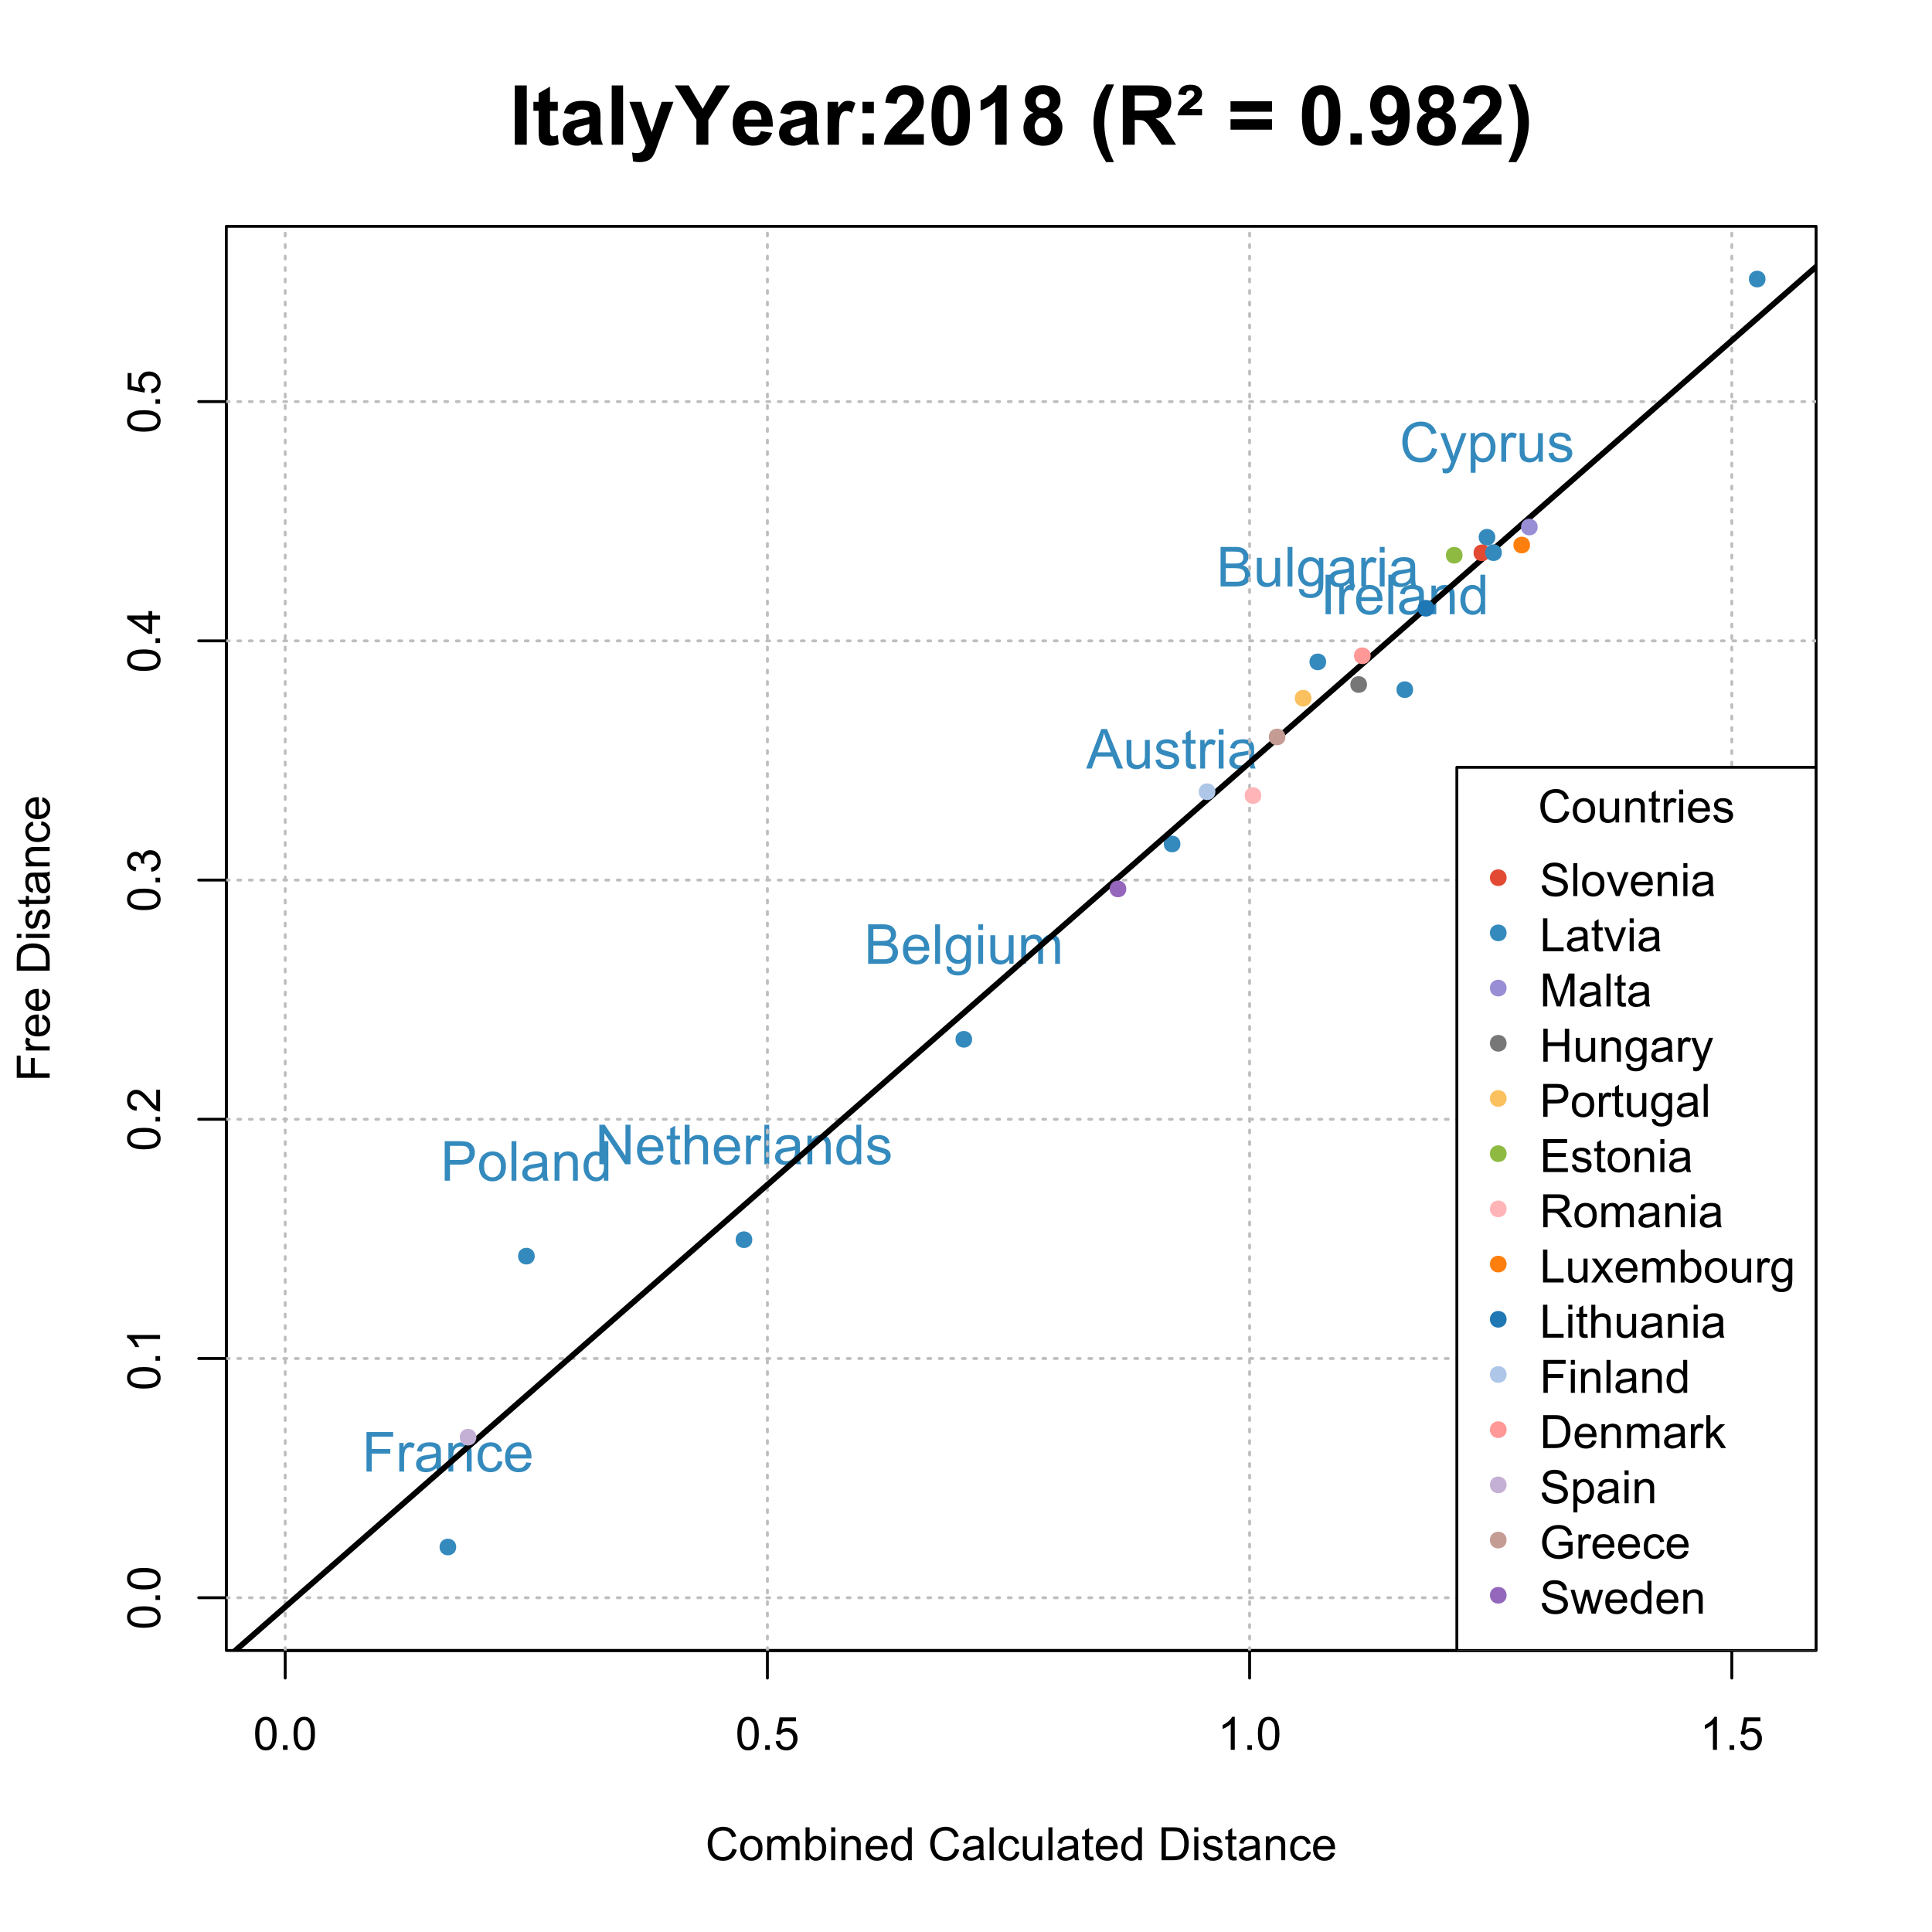<?xml version="1.0" encoding="UTF-8"?>
<svg xmlns="http://www.w3.org/2000/svg" xmlns:xlink="http://www.w3.org/1999/xlink" width="504" height="504" viewBox="0 0 504 504">
<defs>
<g>
<g id="glyph-0-0">
<path d="M 0.5 -4.234 C 0.5 -5.25 0.602 -6.07 0.812 -6.688 C 1.02 -7.309 1.332 -7.785 1.742 -8.121 C 2.156 -8.457 2.672 -8.625 3.297 -8.625 C 3.758 -8.625 4.164 -8.531 4.512 -8.348 C 4.859 -8.16 5.145 -7.895 5.375 -7.543 C 5.598 -7.195 5.777 -6.77 5.906 -6.266 C 6.035 -5.766 6.102 -5.086 6.102 -4.234 C 6.102 -3.227 5.996 -2.414 5.789 -1.797 C 5.582 -1.176 5.273 -0.699 4.859 -0.359 C 4.449 -0.023 3.926 0.148 3.297 0.148 C 2.469 0.148 1.82 -0.152 1.348 -0.742 C 0.781 -1.461 0.5 -2.621 0.5 -4.234 M 1.582 -4.234 C 1.582 -2.824 1.746 -1.887 2.078 -1.422 C 2.406 -0.953 2.812 -0.719 3.297 -0.719 C 3.781 -0.719 4.191 -0.953 4.52 -1.422 C 4.852 -1.891 5.016 -2.828 5.016 -4.234 C 5.016 -5.648 4.852 -6.59 4.52 -7.055 C 4.191 -7.52 3.781 -7.75 3.289 -7.75 C 2.801 -7.75 2.414 -7.547 2.125 -7.137 C 1.766 -6.613 1.582 -5.645 1.582 -4.234 Z M 1.582 -4.234 "/>
</g>
<g id="glyph-0-1">
<path d="M 1.09 0 L 1.09 -1.203 L 2.289 -1.203 L 2.289 0 Z M 1.09 0 "/>
</g>
<g id="glyph-0-2">
<path d="M 0.5 -2.25 L 1.605 -2.344 C 1.688 -1.805 1.879 -1.398 2.176 -1.129 C 2.477 -0.855 2.836 -0.719 3.258 -0.719 C 3.766 -0.719 4.195 -0.91 4.547 -1.297 C 4.898 -1.676 5.074 -2.188 5.074 -2.82 C 5.074 -3.418 4.906 -3.895 4.566 -4.242 C 4.23 -4.59 3.785 -4.762 3.242 -4.766 C 2.898 -4.762 2.594 -4.688 2.32 -4.531 C 2.047 -4.379 1.832 -4.18 1.676 -3.93 L 0.688 -4.062 L 1.516 -8.473 L 5.789 -8.473 L 5.789 -7.465 L 2.359 -7.465 L 1.898 -5.156 C 2.414 -5.516 2.953 -5.695 3.523 -5.695 C 4.273 -5.695 4.906 -5.434 5.422 -4.914 C 5.938 -4.395 6.195 -3.727 6.195 -2.914 C 6.195 -2.133 5.965 -1.461 5.516 -0.898 C 4.961 -0.203 4.211 0.148 3.258 0.148 C 2.477 0.148 1.84 -0.074 1.344 -0.508 C 0.852 -0.945 0.57 -1.527 0.5 -2.25 Z M 0.5 -2.25 "/>
</g>
<g id="glyph-0-3">
<path d="M 4.469 0 L 3.414 0 L 3.414 -6.719 C 3.16 -6.477 2.828 -6.234 2.418 -5.992 C 2.004 -5.75 1.633 -5.57 1.305 -5.449 L 1.305 -6.469 C 1.895 -6.746 2.41 -7.082 2.852 -7.477 C 3.293 -7.871 3.605 -8.254 3.789 -8.625 L 4.469 -8.625 Z M 4.469 0 "/>
</g>
<g id="glyph-0-4">
<path d="M 7.055 -3.012 L 8.191 -2.727 C 7.953 -1.789 7.523 -1.078 6.906 -0.59 C 6.285 -0.098 5.527 0.148 4.633 0.148 C 3.711 0.148 2.957 -0.043 2.375 -0.418 C 1.797 -0.797 1.355 -1.344 1.051 -2.055 C 0.75 -2.77 0.598 -3.539 0.598 -4.359 C 0.598 -5.254 0.77 -6.035 1.109 -6.699 C 1.453 -7.367 1.938 -7.871 2.57 -8.219 C 3.199 -8.562 3.895 -8.734 4.652 -8.734 C 5.512 -8.734 6.234 -8.516 6.82 -8.078 C 7.406 -7.641 7.812 -7.027 8.047 -6.234 L 6.926 -5.969 C 6.727 -6.594 6.438 -7.051 6.059 -7.336 C 5.68 -7.621 5.203 -7.766 4.629 -7.766 C 3.969 -7.766 3.418 -7.605 2.973 -7.289 C 2.531 -6.973 2.219 -6.547 2.039 -6.016 C 1.859 -5.48 1.77 -4.93 1.77 -4.367 C 1.77 -3.633 1.875 -2.996 2.09 -2.453 C 2.301 -1.906 2.633 -1.5 3.082 -1.23 C 3.531 -0.961 4.016 -0.828 4.539 -0.828 C 5.176 -0.828 5.715 -1.008 6.156 -1.375 C 6.598 -1.742 6.898 -2.289 7.055 -3.012 Z M 7.055 -3.012 "/>
</g>
<g id="glyph-0-5">
<path d="M 0.398 -3.109 C 0.398 -4.262 0.719 -5.117 1.359 -5.672 C 1.895 -6.133 2.547 -6.363 3.316 -6.363 C 4.172 -6.363 4.871 -6.082 5.414 -5.523 C 5.957 -4.961 6.227 -4.188 6.227 -3.199 C 6.227 -2.398 6.109 -1.77 5.867 -1.309 C 5.629 -0.852 5.277 -0.492 4.82 -0.242 C 4.359 0.012 3.859 0.141 3.316 0.141 C 2.445 0.141 1.742 -0.141 1.203 -0.695 C 0.668 -1.254 0.398 -2.059 0.398 -3.109 M 1.484 -3.109 C 1.484 -2.312 1.656 -1.719 2.004 -1.32 C 2.352 -0.926 2.789 -0.727 3.316 -0.727 C 3.84 -0.727 4.273 -0.926 4.625 -1.324 C 4.969 -1.723 5.145 -2.328 5.145 -3.148 C 5.145 -3.914 4.969 -4.5 4.621 -4.895 C 4.27 -5.293 3.836 -5.492 3.316 -5.492 C 2.789 -5.492 2.352 -5.293 2.004 -4.898 C 1.656 -4.504 1.484 -3.906 1.484 -3.109 Z M 1.484 -3.109 "/>
</g>
<g id="glyph-0-6">
<path d="M 0.789 0 L 0.789 -6.223 L 1.734 -6.223 L 1.734 -5.352 C 1.93 -5.656 2.188 -5.898 2.516 -6.086 C 2.836 -6.27 3.207 -6.363 3.621 -6.363 C 4.082 -6.363 4.461 -6.266 4.754 -6.078 C 5.051 -5.883 5.258 -5.617 5.379 -5.273 C 5.871 -6 6.512 -6.363 7.301 -6.363 C 7.918 -6.363 8.391 -6.191 8.727 -5.852 C 9.055 -5.508 9.223 -4.98 9.223 -4.273 L 9.223 0 L 8.172 0 L 8.172 -3.922 C 8.172 -4.34 8.141 -4.645 8.07 -4.832 C 8.004 -5.016 7.879 -5.164 7.699 -5.281 C 7.52 -5.391 7.309 -5.449 7.066 -5.449 C 6.629 -5.449 6.266 -5.305 5.977 -5.012 C 5.688 -4.723 5.543 -4.254 5.543 -3.617 L 5.543 0 L 4.488 0 L 4.488 -4.043 C 4.488 -4.512 4.402 -4.863 4.23 -5.098 C 4.059 -5.332 3.777 -5.449 3.387 -5.449 C 3.09 -5.449 2.816 -5.371 2.562 -5.215 C 2.312 -5.059 2.129 -4.828 2.016 -4.531 C 1.902 -4.227 1.844 -3.793 1.844 -3.227 L 1.844 0 Z M 0.789 0 "/>
</g>
<g id="glyph-0-7">
<path d="M 1.766 0 L 0.785 0 L 0.785 -8.59 L 1.84 -8.59 L 1.84 -5.523 C 2.285 -6.082 2.852 -6.363 3.547 -6.363 C 3.926 -6.363 4.289 -6.285 4.633 -6.133 C 4.973 -5.977 5.254 -5.762 5.477 -5.48 C 5.695 -5.203 5.867 -4.863 5.992 -4.469 C 6.117 -4.074 6.18 -3.652 6.18 -3.203 C 6.18 -2.141 5.918 -1.312 5.391 -0.734 C 4.863 -0.152 4.23 0.141 3.492 0.141 C 2.758 0.141 2.18 -0.168 1.766 -0.781 L 1.766 0 M 1.75 -3.156 C 1.75 -2.41 1.852 -1.871 2.055 -1.539 C 2.387 -1 2.836 -0.727 3.406 -0.727 C 3.863 -0.727 4.262 -0.926 4.602 -1.328 C 4.934 -1.727 5.102 -2.324 5.102 -3.117 C 5.102 -3.93 4.941 -4.531 4.621 -4.914 C 4.297 -5.305 3.906 -5.496 3.453 -5.496 C 2.988 -5.496 2.59 -5.297 2.258 -4.895 C 1.922 -4.496 1.75 -3.914 1.75 -3.156 Z M 1.75 -3.156 "/>
</g>
<g id="glyph-0-8">
<path d="M 0.797 -7.375 L 0.797 -8.59 L 1.852 -8.59 L 1.852 -7.375 L 0.797 -7.375 M 0.797 0 L 0.797 -6.223 L 1.852 -6.223 L 1.852 0 Z M 0.797 0 "/>
</g>
<g id="glyph-0-9">
<path d="M 0.789 0 L 0.789 -6.223 L 1.742 -6.223 L 1.742 -5.336 C 2.195 -6.02 2.855 -6.363 3.719 -6.363 C 4.094 -6.363 4.441 -6.297 4.754 -6.16 C 5.07 -6.027 5.305 -5.848 5.461 -5.633 C 5.617 -5.41 5.727 -5.152 5.789 -4.852 C 5.828 -4.656 5.848 -4.312 5.848 -3.828 L 5.848 0 L 4.793 0 L 4.793 -3.785 C 4.793 -4.215 4.75 -4.535 4.672 -4.75 C 4.586 -4.961 4.441 -5.133 4.234 -5.258 C 4.023 -5.387 3.781 -5.449 3.5 -5.449 C 3.047 -5.449 2.66 -5.305 2.336 -5.023 C 2.008 -4.734 1.844 -4.195 1.844 -3.398 L 1.844 0 Z M 0.789 0 "/>
</g>
<g id="glyph-0-10">
<path d="M 5.051 -2.004 L 6.141 -1.867 C 5.969 -1.23 5.648 -0.738 5.188 -0.387 C 4.719 -0.035 4.125 0.141 3.406 0.141 C 2.492 0.141 1.773 -0.141 1.238 -0.699 C 0.707 -1.262 0.438 -2.047 0.438 -3.059 C 0.438 -4.105 0.711 -4.918 1.25 -5.496 C 1.789 -6.074 2.484 -6.363 3.344 -6.363 C 4.18 -6.363 4.859 -6.078 5.383 -5.516 C 5.914 -4.945 6.176 -4.148 6.176 -3.125 C 6.176 -3.059 6.172 -2.965 6.172 -2.844 L 1.531 -2.844 C 1.566 -2.156 1.762 -1.633 2.109 -1.273 C 2.457 -0.906 2.891 -0.727 3.41 -0.727 C 3.797 -0.727 4.125 -0.828 4.398 -1.031 C 4.672 -1.234 4.891 -1.559 5.051 -2.004 M 1.586 -3.711 L 5.062 -3.711 C 5.016 -4.23 4.883 -4.625 4.664 -4.887 C 4.328 -5.293 3.891 -5.496 3.359 -5.496 C 2.871 -5.496 2.465 -5.332 2.137 -5.008 C 1.805 -4.684 1.625 -4.25 1.586 -3.711 Z M 1.586 -3.711 "/>
</g>
<g id="glyph-0-11">
<path d="M 4.828 0 L 4.828 -0.785 C 4.434 -0.168 3.852 0.141 3.086 0.141 C 2.59 0.141 2.137 0.004 1.719 -0.27 C 1.305 -0.543 0.98 -0.926 0.754 -1.414 C 0.523 -1.906 0.41 -2.469 0.41 -3.105 C 0.41 -3.727 0.512 -4.289 0.719 -4.797 C 0.926 -5.301 1.238 -5.688 1.652 -5.961 C 2.066 -6.227 2.527 -6.363 3.039 -6.363 C 3.414 -6.363 3.75 -6.285 4.043 -6.125 C 4.336 -5.969 4.574 -5.762 4.758 -5.508 L 4.758 -8.59 L 5.805 -8.59 L 5.805 0 L 4.828 0 M 1.492 -3.105 C 1.492 -2.309 1.66 -1.711 2 -1.32 C 2.332 -0.922 2.73 -0.727 3.188 -0.727 C 3.648 -0.727 4.039 -0.914 4.363 -1.293 C 4.684 -1.668 4.844 -2.242 4.844 -3.016 C 4.844 -3.867 4.68 -4.492 4.352 -4.891 C 4.023 -5.289 3.621 -5.492 3.141 -5.492 C 2.672 -5.492 2.281 -5.297 1.965 -4.914 C 1.652 -4.531 1.492 -3.93 1.492 -3.105 Z M 1.492 -3.105 "/>
</g>
<g id="glyph-0-12">
</g>
<g id="glyph-0-13">
<path d="M 4.852 -0.766 C 4.461 -0.434 4.086 -0.199 3.723 -0.062 C 3.363 0.07 2.973 0.141 2.562 0.141 C 1.875 0.141 1.352 -0.027 0.984 -0.359 C 0.617 -0.695 0.434 -1.121 0.434 -1.641 C 0.434 -1.945 0.504 -2.223 0.641 -2.477 C 0.781 -2.727 0.961 -2.93 1.188 -3.082 C 1.41 -3.234 1.664 -3.348 1.945 -3.43 C 2.152 -3.48 2.465 -3.535 2.883 -3.586 C 3.734 -3.688 4.359 -3.809 4.766 -3.949 C 4.766 -4.094 4.77 -4.184 4.77 -4.227 C 4.77 -4.652 4.672 -4.957 4.469 -5.133 C 4.203 -5.371 3.801 -5.492 3.27 -5.492 C 2.773 -5.492 2.406 -5.402 2.172 -5.23 C 1.934 -5.055 1.758 -4.746 1.648 -4.305 L 0.617 -4.445 C 0.707 -4.887 0.863 -5.246 1.078 -5.516 C 1.293 -5.789 1.602 -5.996 2.008 -6.145 C 2.414 -6.289 2.887 -6.363 3.422 -6.363 C 3.953 -6.363 4.383 -6.301 4.719 -6.176 C 5.047 -6.051 5.293 -5.895 5.449 -5.703 C 5.605 -5.516 5.715 -5.273 5.777 -4.984 C 5.812 -4.805 5.828 -4.484 5.828 -4.016 L 5.828 -2.609 C 5.828 -1.629 5.852 -1.008 5.898 -0.746 C 5.941 -0.488 6.031 -0.238 6.164 0 L 5.062 0 C 4.953 -0.219 4.883 -0.477 4.852 -0.766 M 4.766 -3.125 C 4.379 -2.965 3.805 -2.832 3.039 -2.727 C 2.605 -2.66 2.301 -2.59 2.121 -2.516 C 1.941 -2.434 1.801 -2.32 1.703 -2.172 C 1.605 -2.02 1.559 -1.852 1.559 -1.672 C 1.559 -1.387 1.664 -1.152 1.879 -0.969 C 2.09 -0.781 2.402 -0.684 2.812 -0.688 C 3.219 -0.684 3.578 -0.773 3.898 -0.953 C 4.211 -1.129 4.445 -1.371 4.594 -1.68 C 4.707 -1.918 4.762 -2.27 4.766 -2.734 Z M 4.766 -3.125 "/>
</g>
<g id="glyph-0-14">
<path d="M 0.766 0 L 0.766 -8.59 L 1.82 -8.59 L 1.82 0 Z M 0.766 0 "/>
</g>
<g id="glyph-0-15">
<path d="M 4.852 -2.281 L 5.891 -2.145 C 5.773 -1.43 5.484 -0.871 5.02 -0.465 C 4.551 -0.062 3.977 0.141 3.297 0.141 C 2.445 0.141 1.762 -0.137 1.246 -0.695 C 0.727 -1.25 0.469 -2.047 0.469 -3.086 C 0.469 -3.758 0.578 -4.348 0.805 -4.852 C 1.023 -5.355 1.363 -5.734 1.82 -5.984 C 2.273 -6.238 2.77 -6.363 3.305 -6.363 C 3.98 -6.363 4.531 -6.191 4.961 -5.852 C 5.391 -5.508 5.668 -5.023 5.789 -4.395 L 4.766 -4.234 C 4.664 -4.652 4.492 -4.969 4.246 -5.18 C 3.996 -5.391 3.695 -5.496 3.344 -5.496 C 2.812 -5.496 2.383 -5.305 2.051 -4.926 C 1.719 -4.543 1.555 -3.941 1.555 -3.117 C 1.555 -2.281 1.711 -1.672 2.031 -1.297 C 2.352 -0.918 2.77 -0.727 3.289 -0.727 C 3.699 -0.727 4.047 -0.852 4.324 -1.109 C 4.602 -1.359 4.777 -1.75 4.852 -2.281 Z M 4.852 -2.281 "/>
</g>
<g id="glyph-0-16">
<path d="M 4.867 0 L 4.867 -0.914 C 4.383 -0.211 3.727 0.141 2.895 0.141 C 2.527 0.141 2.184 0.07 1.867 -0.07 C 1.547 -0.211 1.312 -0.387 1.156 -0.602 C 1.004 -0.812 0.895 -1.074 0.832 -1.383 C 0.789 -1.59 0.766 -1.918 0.766 -2.367 L 0.766 -6.223 L 1.82 -6.223 L 1.82 -2.773 C 1.82 -2.219 1.844 -1.848 1.887 -1.656 C 1.953 -1.379 2.094 -1.164 2.309 -1.004 C 2.523 -0.848 2.789 -0.766 3.105 -0.766 C 3.422 -0.766 3.719 -0.848 3.996 -1.012 C 4.273 -1.172 4.469 -1.395 4.586 -1.672 C 4.699 -1.953 4.758 -2.355 4.758 -2.891 L 4.758 -6.223 L 5.812 -6.223 L 5.812 0 Z M 4.867 0 "/>
</g>
<g id="glyph-0-17">
<path d="M 3.094 -0.945 L 3.246 -0.012 C 2.949 0.051 2.684 0.082 2.449 0.082 C 2.066 0.082 1.77 0.02 1.559 -0.102 C 1.348 -0.219 1.199 -0.379 1.113 -0.578 C 1.027 -0.773 0.984 -1.188 0.984 -1.82 L 0.984 -5.402 L 0.211 -5.402 L 0.211 -6.223 L 0.984 -6.223 L 0.984 -7.766 L 2.031 -8.398 L 2.031 -6.223 L 3.094 -6.223 L 3.094 -5.402 L 2.031 -5.402 L 2.031 -1.766 C 2.031 -1.461 2.051 -1.27 2.09 -1.184 C 2.125 -1.098 2.188 -1.027 2.27 -0.977 C 2.355 -0.926 2.473 -0.902 2.633 -0.902 C 2.75 -0.902 2.902 -0.914 3.094 -0.945 Z M 3.094 -0.945 "/>
</g>
<g id="glyph-0-18">
<path d="M 0.926 0 L 0.926 -8.59 L 3.883 -8.59 C 4.551 -8.59 5.062 -8.547 5.414 -8.469 C 5.906 -8.352 6.324 -8.148 6.672 -7.852 C 7.125 -7.469 7.465 -6.98 7.691 -6.383 C 7.914 -5.789 8.027 -5.105 8.027 -4.344 C 8.027 -3.688 7.953 -3.109 7.797 -2.609 C 7.648 -2.102 7.449 -1.688 7.211 -1.355 C 6.973 -1.027 6.715 -0.766 6.43 -0.578 C 6.148 -0.387 5.805 -0.242 5.406 -0.148 C 5.004 -0.051 4.543 0 4.023 0 L 0.926 0 M 2.062 -1.016 L 3.898 -1.016 C 4.461 -1.016 4.906 -1.066 5.23 -1.172 C 5.551 -1.277 5.809 -1.426 6 -1.617 C 6.27 -1.887 6.48 -2.25 6.629 -2.703 C 6.781 -3.16 6.855 -3.711 6.855 -4.359 C 6.855 -5.258 6.707 -5.949 6.414 -6.43 C 6.117 -6.914 5.758 -7.234 5.336 -7.398 C 5.031 -7.516 4.543 -7.578 3.867 -7.578 L 2.062 -7.578 Z M 2.062 -1.016 "/>
</g>
<g id="glyph-0-19">
<path d="M 0.367 -1.859 L 1.414 -2.023 C 1.469 -1.602 1.633 -1.281 1.902 -1.062 C 2.168 -0.836 2.543 -0.727 3.023 -0.727 C 3.508 -0.727 3.867 -0.824 4.102 -1.023 C 4.336 -1.219 4.453 -1.449 4.453 -1.719 C 4.453 -1.953 4.348 -2.141 4.141 -2.281 C 3.996 -2.375 3.641 -2.492 3.062 -2.637 C 2.289 -2.832 1.754 -3 1.457 -3.145 C 1.156 -3.285 0.93 -3.484 0.777 -3.734 C 0.621 -3.988 0.547 -4.266 0.547 -4.57 C 0.547 -4.848 0.609 -5.105 0.734 -5.34 C 0.863 -5.578 1.035 -5.773 1.254 -5.93 C 1.418 -6.051 1.641 -6.152 1.926 -6.238 C 2.207 -6.32 2.512 -6.363 2.836 -6.363 C 3.324 -6.363 3.754 -6.293 4.121 -6.152 C 4.492 -6.012 4.762 -5.82 4.938 -5.582 C 5.113 -5.34 5.234 -5.02 5.305 -4.617 L 4.273 -4.477 C 4.227 -4.797 4.09 -5.047 3.863 -5.227 C 3.641 -5.406 3.32 -5.496 2.914 -5.496 C 2.426 -5.496 2.082 -5.414 1.875 -5.258 C 1.668 -5.094 1.562 -4.906 1.562 -4.695 C 1.562 -4.555 1.605 -4.434 1.695 -4.324 C 1.777 -4.211 1.914 -4.117 2.098 -4.043 C 2.203 -4.004 2.516 -3.914 3.031 -3.773 C 3.773 -3.574 4.297 -3.41 4.59 -3.285 C 4.887 -3.156 5.117 -2.973 5.285 -2.73 C 5.453 -2.488 5.535 -2.188 5.539 -1.828 C 5.535 -1.477 5.434 -1.145 5.23 -0.836 C 5.023 -0.523 4.727 -0.285 4.344 -0.113 C 3.953 0.055 3.516 0.141 3.031 0.141 C 2.219 0.141 1.605 -0.027 1.18 -0.363 C 0.758 -0.699 0.484 -1.199 0.367 -1.859 Z M 0.367 -1.859 "/>
</g>
<g id="glyph-0-20">
<path d="M 0.781 0 L 0.781 -6.223 L 1.727 -6.223 L 1.727 -5.281 C 1.969 -5.719 2.195 -6.012 2.398 -6.152 C 2.605 -6.293 2.828 -6.363 3.078 -6.363 C 3.43 -6.363 3.793 -6.25 4.16 -6.023 L 3.797 -5.047 C 3.539 -5.195 3.281 -5.273 3.023 -5.273 C 2.793 -5.273 2.586 -5.203 2.402 -5.066 C 2.219 -4.926 2.086 -4.734 2.008 -4.488 C 1.891 -4.113 1.836 -3.703 1.836 -3.258 L 1.836 0 Z M 0.781 0 "/>
</g>
<g id="glyph-0-21">
<path d="M 0.539 -2.758 L 1.609 -2.852 C 1.66 -2.422 1.781 -2.07 1.965 -1.797 C 2.152 -1.52 2.438 -1.297 2.828 -1.129 C 3.219 -0.957 3.66 -0.875 4.148 -0.875 C 4.582 -0.875 4.965 -0.938 5.297 -1.066 C 5.629 -1.195 5.875 -1.371 6.039 -1.598 C 6.199 -1.82 6.281 -2.066 6.281 -2.332 C 6.281 -2.602 6.203 -2.836 6.047 -3.039 C 5.891 -3.238 5.633 -3.406 5.273 -3.547 C 5.043 -3.633 4.531 -3.773 3.742 -3.965 C 2.953 -4.152 2.402 -4.332 2.086 -4.5 C 1.676 -4.715 1.371 -4.98 1.168 -5.301 C 0.969 -5.617 0.867 -5.973 0.867 -6.367 C 0.867 -6.805 0.992 -7.207 1.234 -7.586 C 1.484 -7.961 1.84 -8.246 2.312 -8.445 C 2.785 -8.637 3.312 -8.734 3.891 -8.734 C 4.527 -8.734 5.09 -8.633 5.574 -8.43 C 6.062 -8.223 6.434 -7.922 6.695 -7.523 C 6.957 -7.125 7.098 -6.672 7.117 -6.172 L 6.031 -6.086 C 5.969 -6.629 5.773 -7.039 5.434 -7.32 C 5.098 -7.594 4.598 -7.734 3.938 -7.734 C 3.25 -7.734 2.75 -7.609 2.434 -7.355 C 2.121 -7.105 1.961 -6.801 1.961 -6.445 C 1.961 -6.137 2.074 -5.883 2.297 -5.684 C 2.516 -5.484 3.086 -5.281 4.012 -5.07 C 4.934 -4.863 5.566 -4.68 5.914 -4.523 C 6.41 -4.293 6.781 -4 7.02 -3.648 C 7.258 -3.293 7.375 -2.887 7.375 -2.426 C 7.375 -1.969 7.246 -1.539 6.984 -1.133 C 6.723 -0.73 6.348 -0.414 5.855 -0.191 C 5.367 0.035 4.812 0.148 4.203 0.148 C 3.422 0.148 2.773 0.031 2.246 -0.195 C 1.723 -0.418 1.309 -0.762 1.012 -1.215 C 0.711 -1.672 0.555 -2.188 0.539 -2.758 Z M 0.539 -2.758 "/>
</g>
<g id="glyph-0-22">
<path d="M 2.52 0 L 0.152 -6.223 L 1.266 -6.223 L 2.602 -2.496 C 2.746 -2.094 2.879 -1.676 3 -1.242 C 3.094 -1.57 3.223 -1.965 3.391 -2.426 L 4.773 -6.223 L 5.859 -6.223 L 3.504 0 Z M 2.52 0 "/>
</g>
<g id="glyph-0-23">
<path d="M 0.879 0 L 0.879 -8.59 L 2.016 -8.59 L 2.016 -1.016 L 6.246 -1.016 L 6.246 0 Z M 0.879 0 "/>
</g>
<g id="glyph-0-24">
<path d="M 0.891 0 L 0.891 -8.59 L 2.602 -8.59 L 4.633 -2.508 C 4.82 -1.941 4.957 -1.516 5.047 -1.234 C 5.141 -1.547 5.293 -2.008 5.5 -2.613 L 7.559 -8.59 L 9.086 -8.59 L 9.086 0 L 7.992 0 L 7.992 -7.188 L 5.496 0 L 4.469 0 L 1.984 -7.312 L 1.984 0 Z M 0.891 0 "/>
</g>
<g id="glyph-0-25">
<path d="M 0.961 0 L 0.961 -8.59 L 2.098 -8.59 L 2.098 -5.062 L 6.562 -5.062 L 6.562 -8.59 L 7.699 -8.59 L 7.699 0 L 6.562 0 L 6.562 -4.047 L 2.098 -4.047 L 2.098 0 Z M 0.961 0 "/>
</g>
<g id="glyph-0-26">
<path d="M 0.598 0.516 L 1.625 0.668 C 1.664 0.984 1.785 1.215 1.98 1.359 C 2.242 1.555 2.598 1.652 3.055 1.652 C 3.539 1.652 3.918 1.555 4.184 1.359 C 4.449 1.164 4.629 0.891 4.723 0.539 C 4.777 0.324 4.801 -0.129 4.797 -0.812 C 4.336 -0.273 3.762 0 3.078 0 C 2.219 0 1.559 -0.309 1.09 -0.926 C 0.621 -1.543 0.387 -2.281 0.387 -3.148 C 0.387 -3.738 0.492 -4.289 0.711 -4.789 C 0.922 -5.293 1.234 -5.68 1.645 -5.953 C 2.051 -6.227 2.531 -6.363 3.082 -6.363 C 3.816 -6.363 4.422 -6.066 4.898 -5.473 L 4.898 -6.223 L 5.871 -6.223 L 5.871 -0.844 C 5.871 0.125 5.773 0.812 5.574 1.215 C 5.379 1.621 5.066 1.938 4.637 2.172 C 4.211 2.406 3.684 2.523 3.059 2.523 C 2.316 2.523 1.719 2.359 1.258 2.023 C 0.805 1.691 0.582 1.188 0.598 0.516 M 1.469 -3.223 C 1.469 -2.406 1.633 -1.812 1.957 -1.438 C 2.281 -1.062 2.688 -0.875 3.176 -0.875 C 3.66 -0.875 4.066 -1.059 4.395 -1.434 C 4.723 -1.805 4.887 -2.391 4.887 -3.188 C 4.887 -3.949 4.719 -4.523 4.379 -4.91 C 4.043 -5.297 3.633 -5.492 3.156 -5.492 C 2.688 -5.492 2.289 -5.301 1.961 -4.918 C 1.633 -4.539 1.469 -3.973 1.469 -3.223 Z M 1.469 -3.223 "/>
</g>
<g id="glyph-0-27">
<path d="M 0.742 2.398 L 0.625 1.406 C 0.855 1.469 1.059 1.5 1.23 1.5 C 1.465 1.5 1.652 1.461 1.793 1.383 C 1.934 1.305 2.047 1.195 2.141 1.055 C 2.203 0.949 2.312 0.688 2.461 0.27 C 2.48 0.211 2.512 0.125 2.555 0.012 L 0.195 -6.223 L 1.328 -6.223 L 2.625 -2.617 C 2.793 -2.164 2.941 -1.68 3.078 -1.18 C 3.195 -1.66 3.34 -2.133 3.508 -2.594 L 4.84 -6.223 L 5.895 -6.223 L 3.527 0.105 C 3.273 0.789 3.078 1.258 2.938 1.516 C 2.746 1.863 2.531 2.121 2.289 2.281 C 2.047 2.445 1.758 2.523 1.422 2.523 C 1.219 2.523 0.992 2.48 0.742 2.398 Z M 0.742 2.398 "/>
</g>
<g id="glyph-0-28">
<path d="M 0.926 0 L 0.926 -8.59 L 4.164 -8.59 C 4.734 -8.59 5.172 -8.562 5.473 -8.508 C 5.895 -8.438 6.246 -8.305 6.531 -8.105 C 6.816 -7.91 7.047 -7.633 7.223 -7.277 C 7.395 -6.922 7.484 -6.531 7.484 -6.105 C 7.484 -5.375 7.25 -4.758 6.785 -4.25 C 6.32 -3.746 5.48 -3.492 4.266 -3.492 L 2.062 -3.492 L 2.062 0 L 0.926 0 M 2.062 -4.508 L 4.281 -4.508 C 5.016 -4.508 5.539 -4.641 5.848 -4.914 C 6.156 -5.188 6.312 -5.574 6.312 -6.07 C 6.312 -6.43 6.219 -6.738 6.039 -6.992 C 5.855 -7.25 5.617 -7.418 5.32 -7.5 C 5.129 -7.551 4.773 -7.578 4.258 -7.578 L 2.062 -7.578 Z M 2.062 -4.508 "/>
</g>
<g id="glyph-0-29">
<path d="M 0.949 0 L 0.949 -8.59 L 7.16 -8.59 L 7.16 -7.578 L 2.086 -7.578 L 2.086 -4.945 L 6.836 -4.945 L 6.836 -3.938 L 2.086 -3.938 L 2.086 -1.016 L 7.359 -1.016 L 7.359 0 Z M 0.949 0 "/>
</g>
<g id="glyph-0-30">
<path d="M 0.945 0 L 0.945 -8.59 L 4.75 -8.59 C 5.516 -8.59 6.102 -8.512 6.5 -8.359 C 6.898 -8.203 7.215 -7.93 7.453 -7.539 C 7.691 -7.148 7.812 -6.719 7.812 -6.246 C 7.812 -5.637 7.613 -5.121 7.219 -4.703 C 6.824 -4.285 6.215 -4.02 5.391 -3.906 C 5.691 -3.762 5.918 -3.621 6.078 -3.48 C 6.406 -3.176 6.723 -2.793 7.02 -2.336 L 8.516 0 L 7.086 0 L 5.945 -1.789 C 5.613 -2.305 5.34 -2.695 5.125 -2.969 C 4.91 -3.242 4.719 -3.434 4.551 -3.547 C 4.379 -3.652 4.207 -3.73 4.031 -3.773 C 3.902 -3.801 3.691 -3.812 3.398 -3.812 L 2.078 -3.812 L 2.078 0 L 0.945 0 M 2.078 -4.797 L 4.523 -4.797 C 5.043 -4.797 5.449 -4.852 5.742 -4.961 C 6.035 -5.066 6.258 -5.238 6.41 -5.477 C 6.562 -5.711 6.641 -5.969 6.641 -6.246 C 6.641 -6.652 6.492 -6.984 6.195 -7.25 C 5.902 -7.508 5.434 -7.641 4.797 -7.641 L 2.078 -7.641 Z M 2.078 -4.797 "/>
</g>
<g id="glyph-0-31">
<path d="M 0.086 0 L 2.359 -3.234 L 0.258 -6.223 L 1.578 -6.223 L 2.531 -4.766 C 2.711 -4.484 2.855 -4.254 2.965 -4.066 C 3.137 -4.324 3.293 -4.555 3.438 -4.75 L 4.488 -6.223 L 5.75 -6.223 L 3.598 -3.293 L 5.914 0 L 4.617 0 L 3.34 -1.934 L 3 -2.453 L 1.367 0 Z M 0.086 0 "/>
</g>
<g id="glyph-0-32">
<path d="M 0.789 0 L 0.789 -8.59 L 1.844 -8.59 L 1.844 -5.508 C 2.336 -6.078 2.957 -6.363 3.711 -6.363 C 4.168 -6.363 4.57 -6.273 4.91 -6.09 C 5.25 -5.91 5.492 -5.656 5.641 -5.336 C 5.785 -5.016 5.859 -4.555 5.859 -3.945 L 5.859 0 L 4.805 0 L 4.805 -3.945 C 4.805 -4.469 4.691 -4.855 4.461 -5.094 C 4.234 -5.336 3.91 -5.453 3.492 -5.453 C 3.18 -5.453 2.887 -5.375 2.609 -5.211 C 2.336 -5.051 2.141 -4.828 2.023 -4.555 C 1.906 -4.273 1.844 -3.891 1.844 -3.406 L 1.844 0 Z M 0.789 0 "/>
</g>
<g id="glyph-0-33">
<path d="M 0.984 0 L 0.984 -8.59 L 6.781 -8.59 L 6.781 -7.578 L 2.121 -7.578 L 2.121 -4.914 L 6.152 -4.914 L 6.152 -3.902 L 2.121 -3.902 L 2.121 0 Z M 0.984 0 "/>
</g>
<g id="glyph-0-34">
<path d="M 0.797 0 L 0.797 -8.59 L 1.852 -8.59 L 1.852 -3.691 L 4.348 -6.223 L 5.711 -6.223 L 3.336 -3.914 L 5.953 0 L 4.652 0 L 2.594 -3.18 L 1.852 -2.469 L 1.852 0 Z M 0.797 0 "/>
</g>
<g id="glyph-0-35">
<path d="M 0.789 2.383 L 0.789 -6.223 L 1.75 -6.223 L 1.75 -5.414 C 1.977 -5.73 2.234 -5.969 2.52 -6.125 C 2.805 -6.285 3.148 -6.363 3.555 -6.363 C 4.086 -6.363 4.555 -6.227 4.961 -5.953 C 5.367 -5.68 5.676 -5.293 5.883 -4.797 C 6.09 -4.297 6.195 -3.75 6.195 -3.156 C 6.195 -2.52 6.078 -1.949 5.852 -1.438 C 5.621 -0.93 5.289 -0.539 4.855 -0.266 C 4.418 0.004 3.961 0.141 3.48 0.141 C 3.129 0.141 2.812 0.066 2.535 -0.082 C 2.254 -0.23 2.023 -0.418 1.844 -0.645 L 1.844 2.383 L 0.789 2.383 M 1.746 -3.078 C 1.746 -2.273 1.906 -1.684 2.234 -1.301 C 2.555 -0.918 2.949 -0.727 3.41 -0.727 C 3.879 -0.727 4.281 -0.926 4.613 -1.32 C 4.949 -1.719 5.113 -2.332 5.117 -3.164 C 5.113 -3.957 4.953 -4.551 4.625 -4.945 C 4.301 -5.34 3.91 -5.535 3.457 -5.539 C 3.008 -5.535 2.609 -5.328 2.266 -4.906 C 1.918 -4.488 1.746 -3.875 1.746 -3.078 Z M 1.746 -3.078 "/>
</g>
<g id="glyph-0-36">
<path d="M 4.945 -3.367 L 4.945 -4.375 L 8.586 -4.383 L 8.586 -1.195 C 8.023 -0.75 7.449 -0.414 6.855 -0.191 C 6.262 0.035 5.652 0.148 5.027 0.148 C 4.184 0.148 3.418 -0.035 2.727 -0.395 C 2.039 -0.758 1.516 -1.277 1.164 -1.961 C 0.812 -2.645 0.641 -3.41 0.641 -4.254 C 0.641 -5.09 0.812 -5.871 1.164 -6.594 C 1.512 -7.32 2.016 -7.859 2.672 -8.211 C 3.328 -8.562 4.086 -8.734 4.938 -8.734 C 5.559 -8.734 6.121 -8.637 6.625 -8.434 C 7.125 -8.234 7.52 -7.953 7.805 -7.594 C 8.09 -7.234 8.305 -6.766 8.453 -6.188 L 7.43 -5.906 C 7.301 -6.344 7.141 -6.688 6.949 -6.938 C 6.758 -7.188 6.484 -7.387 6.129 -7.539 C 5.773 -7.688 5.379 -7.766 4.945 -7.766 C 4.426 -7.766 3.977 -7.684 3.598 -7.527 C 3.219 -7.367 2.914 -7.16 2.68 -6.902 C 2.449 -6.645 2.266 -6.359 2.141 -6.055 C 1.918 -5.52 1.812 -4.945 1.812 -4.324 C 1.812 -3.559 1.941 -2.918 2.207 -2.402 C 2.469 -1.887 2.852 -1.504 3.359 -1.254 C 3.859 -1.004 4.395 -0.879 4.961 -0.879 C 5.453 -0.879 5.938 -0.973 6.406 -1.164 C 6.875 -1.352 7.227 -1.555 7.469 -1.77 L 7.469 -3.367 Z M 4.945 -3.367 "/>
</g>
<g id="glyph-0-37">
<path d="M 1.938 0 L 0.035 -6.223 L 1.125 -6.223 L 2.117 -2.633 L 2.484 -1.297 C 2.5 -1.359 2.609 -1.789 2.805 -2.578 L 3.797 -6.223 L 4.883 -6.223 L 5.812 -2.613 L 6.125 -1.422 L 6.48 -2.625 L 7.547 -6.223 L 8.57 -6.223 L 6.625 0 L 5.531 0 L 4.539 -3.727 L 4.301 -4.789 L 3.039 0 Z M 1.938 0 "/>
</g>
<g id="glyph-1-0">
<path d="M -4.234 -0.5 C -5.25 -0.5 -6.07 -0.602 -6.688 -0.812 C -7.309 -1.02 -7.785 -1.332 -8.121 -1.742 C -8.457 -2.156 -8.625 -2.672 -8.625 -3.301 C -8.625 -3.758 -8.531 -4.164 -8.348 -4.512 C -8.16 -4.859 -7.895 -5.145 -7.543 -5.375 C -7.195 -5.598 -6.77 -5.777 -6.266 -5.906 C -5.766 -6.035 -5.086 -6.102 -4.234 -6.102 C -3.227 -6.102 -2.414 -5.996 -1.797 -5.789 C -1.176 -5.582 -0.699 -5.273 -0.359 -4.859 C -0.023 -4.449 0.148 -3.926 0.148 -3.297 C 0.148 -2.469 -0.152 -1.82 -0.742 -1.348 C -1.461 -0.781 -2.621 -0.5 -4.234 -0.5 M -4.234 -1.582 C -2.824 -1.582 -1.887 -1.746 -1.422 -2.078 C -0.953 -2.406 -0.719 -2.812 -0.719 -3.297 C -0.719 -3.781 -0.953 -4.191 -1.422 -4.52 C -1.891 -4.852 -2.828 -5.016 -4.234 -5.016 C -5.648 -5.016 -6.59 -4.852 -7.055 -4.52 C -7.52 -4.191 -7.75 -3.781 -7.75 -3.289 C -7.75 -2.801 -7.547 -2.414 -7.137 -2.129 C -6.613 -1.766 -5.645 -1.582 -4.234 -1.582 Z M -4.234 -1.582 "/>
</g>
<g id="glyph-1-1">
<path d="M 0 -1.09 L -1.203 -1.09 L -1.199 -2.289 L 0 -2.289 Z M 0 -1.09 "/>
</g>
<g id="glyph-1-2">
<path d="M 0 -4.469 L 0 -3.414 L -6.719 -3.418 C -6.477 -3.16 -6.234 -2.828 -5.992 -2.418 C -5.75 -2.004 -5.57 -1.637 -5.449 -1.309 L -6.469 -1.309 C -6.746 -1.895 -7.082 -2.41 -7.477 -2.855 C -7.871 -3.293 -8.254 -3.605 -8.625 -3.793 L -8.625 -4.473 Z M 0 -4.469 "/>
</g>
<g id="glyph-1-3">
<path d="M -1.012 -6.039 L 0 -6.039 L 0 -0.363 C -0.254 -0.355 -0.5 -0.395 -0.734 -0.488 C -1.117 -0.629 -1.5 -0.863 -1.875 -1.18 C -2.25 -1.5 -2.684 -1.957 -3.176 -2.562 C -3.941 -3.492 -4.547 -4.125 -4.996 -4.453 C -5.441 -4.781 -5.867 -4.945 -6.266 -4.945 C -6.68 -4.945 -7.035 -4.797 -7.32 -4.496 C -7.609 -4.199 -7.75 -3.809 -7.75 -3.328 C -7.75 -2.82 -7.602 -2.414 -7.297 -2.109 C -6.992 -1.805 -6.57 -1.648 -6.031 -1.648 L -6.141 -0.562 C -6.949 -0.637 -7.566 -0.918 -7.988 -1.402 C -8.414 -1.883 -8.625 -2.535 -8.625 -3.352 C -8.625 -4.176 -8.398 -4.828 -7.938 -5.309 C -7.484 -5.789 -6.914 -6.031 -6.242 -6.031 C -5.895 -6.031 -5.559 -5.957 -5.227 -5.82 C -4.895 -5.676 -4.543 -5.445 -4.18 -5.117 C -3.809 -4.793 -3.305 -4.25 -2.664 -3.492 C -2.133 -2.859 -1.773 -2.453 -1.586 -2.273 C -1.395 -2.094 -1.203 -1.945 -1.012 -1.828 Z M -1.012 -6.039 "/>
</g>
<g id="glyph-1-4">
<path d="M -2.266 -0.504 L -2.406 -1.559 C -1.812 -1.68 -1.379 -1.887 -1.117 -2.176 C -0.852 -2.469 -0.719 -2.82 -0.719 -3.242 C -0.719 -3.734 -0.891 -4.156 -1.234 -4.496 C -1.578 -4.84 -2.004 -5.008 -2.512 -5.008 C -2.996 -5.008 -3.398 -4.852 -3.711 -4.535 C -4.027 -4.219 -4.184 -3.816 -4.184 -3.328 C -4.184 -3.129 -4.145 -2.879 -4.066 -2.586 L -4.992 -2.703 C -4.984 -2.773 -4.98 -2.828 -4.98 -2.871 C -4.98 -3.32 -5.098 -3.723 -5.332 -4.086 C -5.566 -4.441 -5.926 -4.621 -6.414 -4.625 C -6.805 -4.621 -7.121 -4.492 -7.375 -4.23 C -7.629 -3.969 -7.758 -3.629 -7.758 -3.219 C -7.758 -2.805 -7.629 -2.465 -7.371 -2.191 C -7.113 -1.918 -6.727 -1.742 -6.211 -1.664 L -6.398 -0.609 C -7.105 -0.738 -7.652 -1.031 -8.043 -1.488 C -8.43 -1.945 -8.625 -2.516 -8.625 -3.195 C -8.625 -3.664 -8.523 -4.094 -8.324 -4.488 C -8.121 -4.883 -7.848 -5.184 -7.5 -5.395 C -7.152 -5.602 -6.781 -5.707 -6.391 -5.707 C -6.02 -5.707 -5.684 -5.609 -5.379 -5.406 C -5.074 -5.211 -4.832 -4.914 -4.652 -4.523 C -4.535 -5.031 -4.293 -5.426 -3.922 -5.707 C -3.555 -5.988 -3.09 -6.129 -2.535 -6.129 C -1.785 -6.129 -1.152 -5.855 -0.629 -5.309 C -0.109 -4.762 0.152 -4.07 0.152 -3.234 C 0.152 -2.48 -0.074 -1.855 -0.52 -1.355 C -0.969 -0.859 -1.555 -0.574 -2.266 -0.504 Z M -2.266 -0.504 "/>
</g>
<g id="glyph-1-5">
<path d="M 0 -3.879 L -2.055 -3.879 L -2.055 -0.152 L -3.023 -0.152 L -8.59 -4.074 L -8.59 -4.934 L -3.023 -4.934 L -3.023 -6.094 L -2.055 -6.094 L -2.055 -4.934 L 0 -4.934 L 0 -3.879 M -3.023 -3.879 L -6.898 -3.879 L -3.023 -1.191 Z M -3.023 -3.879 "/>
</g>
<g id="glyph-1-6">
<path d="M -2.25 -0.5 L -2.344 -1.605 C -1.805 -1.688 -1.398 -1.879 -1.129 -2.176 C -0.855 -2.477 -0.719 -2.836 -0.719 -3.258 C -0.719 -3.766 -0.91 -4.195 -1.293 -4.547 C -1.676 -4.898 -2.184 -5.074 -2.816 -5.074 C -3.418 -5.074 -3.895 -4.906 -4.242 -4.566 C -4.59 -4.23 -4.762 -3.785 -4.766 -3.242 C -4.762 -2.902 -4.688 -2.594 -4.531 -2.32 C -4.379 -2.047 -4.18 -1.832 -3.93 -1.676 L -4.062 -0.688 L -8.473 -1.52 L -8.473 -5.789 L -7.465 -5.789 L -7.465 -2.363 L -5.156 -1.898 C -5.516 -2.414 -5.695 -2.953 -5.695 -3.523 C -5.695 -4.273 -5.434 -4.906 -4.914 -5.422 C -4.395 -5.938 -3.727 -6.195 -2.91 -6.195 C -2.133 -6.195 -1.461 -5.965 -0.895 -5.516 C -0.203 -4.961 0.148 -4.211 0.148 -3.258 C 0.148 -2.477 -0.074 -1.84 -0.508 -1.344 C -0.945 -0.852 -1.527 -0.57 -2.25 -0.5 Z M -2.25 -0.5 "/>
</g>
<g id="glyph-1-7">
<path d="M 0 -0.984 L -8.59 -0.984 L -8.59 -6.781 L -7.578 -6.781 L -7.578 -2.121 L -4.914 -2.121 L -4.914 -6.152 L -3.902 -6.152 L -3.902 -2.121 L 0 -2.121 Z M 0 -0.984 "/>
</g>
<g id="glyph-1-8">
<path d="M 0 -0.781 L -6.223 -0.781 L -6.223 -1.73 L -5.281 -1.73 C -5.719 -1.969 -6.012 -2.195 -6.152 -2.398 C -6.293 -2.605 -6.363 -2.828 -6.363 -3.078 C -6.363 -3.43 -6.25 -3.793 -6.023 -4.16 L -5.047 -3.797 C -5.195 -3.539 -5.273 -3.281 -5.273 -3.023 C -5.273 -2.793 -5.203 -2.586 -5.066 -2.402 C -4.926 -2.219 -4.734 -2.086 -4.488 -2.012 C -4.113 -1.895 -3.703 -1.836 -3.258 -1.836 L 0 -1.836 Z M 0 -0.781 "/>
</g>
<g id="glyph-1-9">
<path d="M -2.004 -5.051 L -1.867 -6.141 C -1.23 -5.969 -0.738 -5.648 -0.387 -5.188 C -0.035 -4.719 0.141 -4.125 0.141 -3.406 C 0.141 -2.492 -0.141 -1.773 -0.699 -1.238 C -1.262 -0.707 -2.047 -0.441 -3.059 -0.441 C -4.105 -0.441 -4.918 -0.711 -5.496 -1.25 C -6.074 -1.789 -6.363 -2.484 -6.363 -3.348 C -6.363 -4.18 -6.078 -4.859 -5.516 -5.383 C -4.945 -5.914 -4.148 -6.176 -3.121 -6.176 C -3.059 -6.176 -2.965 -6.172 -2.84 -6.172 L -2.844 -1.531 C -2.156 -1.566 -1.633 -1.762 -1.27 -2.109 C -0.906 -2.457 -0.727 -2.891 -0.727 -3.41 C -0.727 -3.797 -0.828 -4.125 -1.031 -4.398 C -1.234 -4.672 -1.559 -4.891 -2.004 -5.051 M -3.711 -1.59 L -3.707 -5.062 C -4.23 -5.016 -4.625 -4.883 -4.887 -4.664 C -5.293 -4.328 -5.496 -3.891 -5.496 -3.359 C -5.496 -2.871 -5.332 -2.465 -5.008 -2.137 C -4.684 -1.805 -4.25 -1.625 -3.711 -1.59 Z M -3.711 -1.59 "/>
</g>
<g id="glyph-1-10">
</g>
<g id="glyph-1-11">
<path d="M 0 -0.926 L -8.59 -0.926 L -8.59 -3.887 C -8.59 -4.551 -8.547 -5.062 -8.469 -5.414 C -8.352 -5.906 -8.148 -6.324 -7.852 -6.676 C -7.469 -7.125 -6.98 -7.465 -6.383 -7.691 C -5.789 -7.914 -5.105 -8.027 -4.34 -8.027 C -3.688 -8.027 -3.109 -7.953 -2.605 -7.797 C -2.102 -7.648 -1.688 -7.449 -1.355 -7.211 C -1.027 -6.973 -0.766 -6.715 -0.578 -6.43 C -0.387 -6.148 -0.242 -5.805 -0.145 -5.406 C -0.051 -5.004 0 -4.543 0 -4.023 L 0 -0.926 M -1.012 -2.062 L -1.012 -3.898 C -1.012 -4.461 -1.066 -4.906 -1.172 -5.23 C -1.277 -5.551 -1.426 -5.809 -1.617 -6 C -1.887 -6.27 -2.25 -6.48 -2.703 -6.629 C -3.16 -6.781 -3.711 -6.855 -4.359 -6.855 C -5.258 -6.855 -5.949 -6.707 -6.43 -6.414 C -6.914 -6.117 -7.234 -5.758 -7.398 -5.34 C -7.516 -5.035 -7.578 -4.543 -7.578 -3.867 L -7.578 -2.062 Z M -1.012 -2.062 "/>
</g>
<g id="glyph-1-12">
<path d="M -7.375 -0.797 L -8.59 -0.797 L -8.59 -1.852 L -7.375 -1.852 L -7.375 -0.797 M 0 -0.797 L -6.223 -0.797 L -6.223 -1.852 L 0 -1.852 Z M 0 -0.797 "/>
</g>
<g id="glyph-1-13">
<path d="M -1.859 -0.371 L -2.023 -1.414 C -1.602 -1.469 -1.281 -1.633 -1.059 -1.902 C -0.836 -2.168 -0.727 -2.543 -0.727 -3.023 C -0.727 -3.508 -0.824 -3.867 -1.023 -4.102 C -1.219 -4.336 -1.449 -4.453 -1.715 -4.453 C -1.953 -4.453 -2.141 -4.348 -2.277 -4.141 C -2.371 -3.996 -2.492 -3.641 -2.637 -3.062 C -2.832 -2.289 -3 -1.754 -3.145 -1.457 C -3.285 -1.156 -3.484 -0.93 -3.734 -0.777 C -3.988 -0.621 -4.266 -0.547 -4.57 -0.547 C -4.848 -0.547 -5.105 -0.609 -5.34 -0.734 C -5.578 -0.863 -5.773 -1.035 -5.93 -1.254 C -6.051 -1.418 -6.152 -1.641 -6.238 -1.926 C -6.32 -2.207 -6.363 -2.512 -6.363 -2.836 C -6.363 -3.324 -6.293 -3.754 -6.152 -4.121 C -6.012 -4.492 -5.82 -4.762 -5.582 -4.938 C -5.34 -5.113 -5.02 -5.234 -4.617 -5.305 L -4.477 -4.273 C -4.797 -4.227 -5.047 -4.09 -5.227 -3.863 C -5.406 -3.641 -5.496 -3.324 -5.496 -2.914 C -5.496 -2.426 -5.414 -2.082 -5.258 -1.875 C -5.094 -1.668 -4.906 -1.566 -4.695 -1.566 C -4.555 -1.566 -4.434 -1.605 -4.324 -1.695 C -4.211 -1.777 -4.117 -1.914 -4.043 -2.098 C -4.004 -2.203 -3.914 -2.516 -3.773 -3.031 C -3.574 -3.773 -3.41 -4.297 -3.285 -4.59 C -3.156 -4.887 -2.973 -5.117 -2.73 -5.285 C -2.488 -5.453 -2.188 -5.535 -1.828 -5.539 C -1.477 -5.535 -1.145 -5.434 -0.836 -5.23 C -0.523 -5.023 -0.285 -4.727 -0.113 -4.344 C 0.055 -3.953 0.141 -3.516 0.141 -3.031 C 0.141 -2.219 -0.027 -1.605 -0.363 -1.18 C -0.699 -0.758 -1.199 -0.488 -1.859 -0.371 Z M -1.859 -0.371 "/>
</g>
<g id="glyph-1-14">
<path d="M -0.941 -3.094 L -0.012 -3.246 C 0.051 -2.949 0.082 -2.684 0.082 -2.449 C 0.082 -2.066 0.02 -1.77 -0.098 -1.559 C -0.219 -1.348 -0.379 -1.199 -0.578 -1.113 C -0.773 -1.027 -1.188 -0.984 -1.82 -0.984 L -5.402 -0.984 L -5.402 -0.211 L -6.223 -0.211 L -6.223 -0.984 L -7.766 -0.984 L -8.398 -2.035 L -6.223 -2.035 L -6.223 -3.094 L -5.402 -3.094 L -5.402 -2.035 L -1.762 -2.031 C -1.461 -2.031 -1.27 -2.051 -1.184 -2.09 C -1.098 -2.125 -1.027 -2.188 -0.977 -2.27 C -0.926 -2.355 -0.902 -2.473 -0.902 -2.633 C -0.902 -2.75 -0.914 -2.902 -0.941 -3.094 Z M -0.941 -3.094 "/>
</g>
<g id="glyph-1-15">
<path d="M -0.766 -4.852 C -0.434 -4.461 -0.199 -4.086 -0.062 -3.723 C 0.07 -3.363 0.141 -2.973 0.141 -2.562 C 0.141 -1.875 -0.027 -1.352 -0.359 -0.984 C -0.695 -0.617 -1.121 -0.434 -1.641 -0.434 C -1.945 -0.434 -2.223 -0.504 -2.477 -0.641 C -2.727 -0.781 -2.93 -0.961 -3.082 -1.188 C -3.234 -1.41 -3.348 -1.664 -3.43 -1.945 C -3.48 -2.152 -3.535 -2.465 -3.586 -2.883 C -3.688 -3.734 -3.809 -4.359 -3.949 -4.766 C -4.094 -4.766 -4.184 -4.77 -4.227 -4.77 C -4.652 -4.77 -4.957 -4.672 -5.133 -4.469 C -5.371 -4.203 -5.492 -3.801 -5.492 -3.27 C -5.492 -2.773 -5.402 -2.406 -5.23 -2.172 C -5.055 -1.934 -4.746 -1.758 -4.305 -1.648 L -4.445 -0.617 C -4.887 -0.707 -5.246 -0.863 -5.516 -1.078 C -5.789 -1.293 -5.996 -1.602 -6.145 -2.012 C -6.289 -2.414 -6.363 -2.887 -6.363 -3.422 C -6.363 -3.953 -6.301 -4.383 -6.176 -4.719 C -6.051 -5.047 -5.895 -5.293 -5.703 -5.449 C -5.516 -5.605 -5.273 -5.715 -4.984 -5.777 C -4.805 -5.812 -4.484 -5.828 -4.016 -5.828 L -2.605 -5.828 C -1.629 -5.828 -1.008 -5.852 -0.746 -5.898 C -0.488 -5.941 -0.238 -6.031 0 -6.164 L 0 -5.062 C -0.219 -4.953 -0.473 -4.883 -0.766 -4.852 M -3.121 -4.766 C -2.965 -4.379 -2.832 -3.805 -2.727 -3.039 C -2.66 -2.605 -2.59 -2.301 -2.516 -2.121 C -2.434 -1.941 -2.32 -1.801 -2.172 -1.707 C -2.02 -1.605 -1.852 -1.559 -1.672 -1.559 C -1.387 -1.559 -1.152 -1.664 -0.965 -1.879 C -0.777 -2.09 -0.684 -2.402 -0.684 -2.812 C -0.684 -3.219 -0.773 -3.578 -0.953 -3.898 C -1.129 -4.211 -1.371 -4.445 -1.68 -4.594 C -1.918 -4.707 -2.27 -4.762 -2.734 -4.766 Z M -3.121 -4.766 "/>
</g>
<g id="glyph-1-16">
<path d="M 0 -0.789 L -6.223 -0.793 L -6.223 -1.742 L -5.336 -1.742 C -6.02 -2.195 -6.363 -2.855 -6.363 -3.723 C -6.363 -4.094 -6.297 -4.441 -6.16 -4.754 C -6.027 -5.07 -5.848 -5.305 -5.633 -5.461 C -5.41 -5.617 -5.152 -5.727 -4.852 -5.789 C -4.656 -5.828 -4.312 -5.848 -3.824 -5.848 L 0 -5.848 L 0 -4.793 L -3.785 -4.793 C -4.215 -4.793 -4.535 -4.75 -4.75 -4.672 C -4.961 -4.586 -5.133 -4.441 -5.258 -4.234 C -5.387 -4.023 -5.449 -3.781 -5.449 -3.5 C -5.449 -3.047 -5.305 -2.66 -5.023 -2.336 C -4.734 -2.008 -4.195 -1.848 -3.398 -1.848 L 0 -1.844 Z M 0 -0.789 "/>
</g>
<g id="glyph-1-17">
<path d="M -2.277 -4.852 L -2.145 -5.891 C -1.43 -5.773 -0.871 -5.484 -0.465 -5.02 C -0.062 -4.551 0.141 -3.977 0.141 -3.297 C 0.141 -2.445 -0.137 -1.762 -0.695 -1.246 C -1.25 -0.727 -2.047 -0.469 -3.086 -0.469 C -3.758 -0.469 -4.348 -0.582 -4.852 -0.805 C -5.355 -1.027 -5.734 -1.363 -5.984 -1.82 C -6.238 -2.273 -6.363 -2.77 -6.363 -3.305 C -6.363 -3.98 -6.191 -4.531 -5.852 -4.961 C -5.508 -5.391 -5.023 -5.668 -4.395 -5.789 L -4.234 -4.766 C -4.652 -4.664 -4.969 -4.492 -5.18 -4.246 C -5.391 -3.996 -5.496 -3.699 -5.496 -3.348 C -5.496 -2.812 -5.305 -2.383 -4.926 -2.051 C -4.543 -1.719 -3.941 -1.555 -3.117 -1.555 C -2.281 -1.555 -1.672 -1.711 -1.293 -2.031 C -0.918 -2.352 -0.727 -2.77 -0.727 -3.289 C -0.727 -3.699 -0.852 -4.047 -1.105 -4.324 C -1.359 -4.602 -1.75 -4.777 -2.277 -4.852 Z M -2.277 -4.852 "/>
</g>
<g id="glyph-2-0">
<path d="M 1.477 0 L 1.477 -15.461 L 4.598 -15.461 L 4.598 0 Z M 1.477 0 "/>
</g>
<g id="glyph-2-1">
<path d="M 6.688 -11.199 L 6.688 -8.84 L 4.66 -8.84 L 4.66 -4.324 C 4.66 -3.41 4.68 -2.879 4.719 -2.727 C 4.758 -2.574 4.848 -2.449 4.984 -2.352 C 5.121 -2.254 5.289 -2.203 5.484 -2.203 C 5.758 -2.203 6.156 -2.301 6.676 -2.488 L 6.93 -0.191 C 6.238 0.105 5.461 0.254 4.586 0.254 C 4.055 0.254 3.57 0.164 3.145 -0.016 C 2.715 -0.195 2.398 -0.426 2.199 -0.711 C 2 -0.996 1.859 -1.383 1.781 -1.867 C 1.719 -2.211 1.688 -2.906 1.688 -3.957 L 1.688 -8.84 L 0.328 -8.84 L 0.328 -11.199 L 1.688 -11.199 L 1.688 -13.426 L 4.66 -15.156 L 4.66 -11.199 Z M 6.688 -11.199 "/>
</g>
<g id="glyph-2-2">
<path d="M 3.766 -7.785 L 1.074 -8.27 C 1.379 -9.352 1.898 -10.152 2.637 -10.672 C 3.375 -11.195 4.473 -11.453 5.926 -11.453 C 7.25 -11.453 8.234 -11.297 8.879 -10.984 C 9.527 -10.672 9.984 -10.273 10.246 -9.793 C 10.512 -9.312 10.641 -8.426 10.641 -7.141 L 10.609 -3.68 C 10.609 -2.695 10.656 -1.969 10.754 -1.504 C 10.848 -1.035 11.023 -0.535 11.285 0 L 8.352 0 C 8.277 -0.195 8.18 -0.488 8.07 -0.875 C 8.02 -1.051 7.984 -1.168 7.965 -1.223 C 7.457 -0.73 6.914 -0.363 6.34 -0.117 C 5.762 0.129 5.148 0.254 4.492 0.254 C 3.34 0.254 2.43 -0.059 1.766 -0.688 C 1.102 -1.312 0.77 -2.102 0.77 -3.059 C 0.77 -3.691 0.922 -4.254 1.223 -4.75 C 1.527 -5.246 1.949 -5.625 2.496 -5.891 C 3.039 -6.152 3.824 -6.383 4.852 -6.582 C 6.238 -6.84 7.195 -7.082 7.73 -7.309 L 7.73 -7.605 C 7.73 -8.172 7.59 -8.578 7.309 -8.824 C 7.027 -9.066 6.496 -9.188 5.715 -9.188 C 5.188 -9.188 4.777 -9.082 4.484 -8.875 C 4.188 -8.668 3.949 -8.305 3.766 -7.785 M 7.73 -5.379 C 7.352 -5.254 6.75 -5.102 5.926 -4.926 C 5.105 -4.75 4.566 -4.578 4.312 -4.41 C 3.926 -4.133 3.734 -3.785 3.734 -3.363 C 3.734 -2.949 3.887 -2.59 4.199 -2.289 C 4.508 -1.984 4.902 -1.836 5.379 -1.836 C 5.914 -1.836 6.422 -2.012 6.91 -2.363 C 7.266 -2.629 7.504 -2.957 7.613 -3.344 C 7.691 -3.598 7.73 -4.078 7.73 -4.789 Z M 7.73 -5.379 "/>
</g>
<g id="glyph-2-3">
<path d="M 1.551 0 L 1.551 -15.461 L 4.516 -15.461 L 4.516 0 Z M 1.551 0 "/>
</g>
<g id="glyph-2-4">
<path d="M 0.148 -11.199 L 3.301 -11.199 L 5.98 -3.25 L 8.594 -11.199 L 11.664 -11.199 L 7.711 -0.422 L 7.004 1.531 C 6.742 2.184 6.496 2.684 6.258 3.027 C 6.023 3.371 5.754 3.652 5.449 3.867 C 5.141 4.078 4.766 4.246 4.32 4.367 C 3.871 4.484 3.367 4.547 2.805 4.547 C 2.234 4.547 1.676 4.484 1.129 4.367 L 0.863 2.047 C 1.328 2.137 1.746 2.184 2.121 2.184 C 2.809 2.184 3.32 1.98 3.648 1.578 C 3.98 1.172 4.234 0.656 4.41 0.031 Z M 0.148 -11.199 "/>
</g>
<g id="glyph-2-5">
<path d="M 5.633 0 L 5.633 -6.508 L -0.031 -15.461 L 3.629 -15.461 L 7.266 -9.344 L 10.832 -15.461 L 14.43 -15.461 L 8.742 -6.484 L 8.742 0 Z M 5.633 0 "/>
</g>
<g id="glyph-2-6">
<path d="M 8.035 -3.566 L 10.988 -3.07 C 10.609 -1.984 10.012 -1.16 9.191 -0.598 C 8.371 -0.031 7.348 0.254 6.117 0.254 C 4.168 0.254 2.727 -0.383 1.793 -1.656 C 1.055 -2.676 0.688 -3.961 0.688 -5.516 C 0.688 -7.371 1.172 -8.824 2.141 -9.879 C 3.109 -10.93 4.34 -11.453 5.82 -11.453 C 7.488 -11.453 8.805 -10.902 9.766 -9.805 C 10.73 -8.703 11.191 -7.016 11.148 -4.746 L 3.723 -4.746 C 3.746 -3.867 3.984 -3.184 4.441 -2.695 C 4.898 -2.207 5.465 -1.961 6.148 -1.961 C 6.613 -1.961 7.004 -2.09 7.32 -2.34 C 7.637 -2.594 7.875 -3.004 8.035 -3.566 M 8.207 -6.559 C 8.184 -7.418 7.965 -8.07 7.543 -8.516 C 7.121 -8.965 6.605 -9.188 6 -9.188 C 5.355 -9.188 4.82 -8.949 4.398 -8.48 C 3.977 -8.008 3.77 -7.367 3.777 -6.559 Z M 8.207 -6.559 "/>
</g>
<g id="glyph-2-7">
<path d="M 4.387 0 L 1.422 0 L 1.422 -11.199 L 4.176 -11.199 L 4.176 -9.609 C 4.648 -10.359 5.07 -10.855 5.449 -11.094 C 5.824 -11.336 6.25 -11.453 6.73 -11.453 C 7.402 -11.453 8.055 -11.266 8.68 -10.895 L 7.762 -8.312 C 7.262 -8.633 6.801 -8.797 6.371 -8.797 C 5.957 -8.797 5.605 -8.684 5.316 -8.453 C 5.027 -8.227 4.801 -7.812 4.637 -7.215 C 4.469 -6.617 4.387 -5.363 4.387 -3.461 Z M 4.387 0 "/>
</g>
<g id="glyph-2-8">
<path d="M 2.121 -8.238 L 2.121 -11.199 L 5.082 -11.199 L 5.082 -8.238 L 2.121 -8.238 M 2.121 0 L 2.121 -2.965 L 5.082 -2.965 L 5.082 0 Z M 2.121 0 "/>
</g>
<g id="glyph-2-9">
<path d="M 10.926 -2.754 L 10.926 0 L 0.539 0 C 0.648 -1.039 0.988 -2.027 1.551 -2.957 C 2.113 -3.891 3.223 -5.125 4.883 -6.664 C 6.219 -7.91 7.039 -8.754 7.34 -9.195 C 7.75 -9.809 7.953 -10.414 7.953 -11.012 C 7.953 -11.672 7.773 -12.18 7.418 -12.535 C 7.066 -12.891 6.574 -13.066 5.949 -13.066 C 5.328 -13.066 4.836 -12.883 4.473 -12.508 C 4.105 -12.137 3.895 -11.516 3.84 -10.652 L 0.887 -10.949 C 1.062 -12.578 1.613 -13.75 2.543 -14.461 C 3.469 -15.168 4.629 -15.523 6.023 -15.523 C 7.547 -15.523 8.746 -15.113 9.617 -14.293 C 10.492 -13.469 10.926 -12.445 10.926 -11.223 C 10.926 -10.527 10.801 -9.863 10.551 -9.234 C 10.301 -8.605 9.906 -7.945 9.367 -7.258 C 9.008 -6.801 8.359 -6.141 7.426 -5.285 C 6.488 -4.426 5.898 -3.855 5.648 -3.574 C 5.398 -3.293 5.195 -3.02 5.043 -2.754 Z M 10.926 -2.754 "/>
</g>
<g id="glyph-2-10">
<path d="M 5.926 -15.523 C 7.426 -15.523 8.594 -14.992 9.438 -13.922 C 10.445 -12.656 10.949 -10.559 10.949 -7.625 C 10.949 -4.699 10.441 -2.598 9.43 -1.32 C 8.594 -0.266 7.426 0.266 5.926 0.266 C 4.422 0.266 3.211 -0.316 2.289 -1.473 C 1.367 -2.629 0.906 -4.691 0.906 -7.656 C 0.906 -10.566 1.414 -12.664 2.426 -13.941 C 3.262 -14.996 4.43 -15.523 5.926 -15.523 M 5.926 -13.066 C 5.57 -13.066 5.25 -12.953 4.969 -12.727 C 4.688 -12.496 4.469 -12.086 4.312 -11.496 C 4.109 -10.73 4.008 -9.438 4.008 -7.625 C 4.008 -5.812 4.098 -4.566 4.281 -3.887 C 4.465 -3.207 4.695 -2.758 4.973 -2.531 C 5.25 -2.305 5.57 -2.195 5.926 -2.195 C 6.285 -2.195 6.605 -2.309 6.887 -2.535 C 7.168 -2.766 7.387 -3.176 7.543 -3.766 C 7.746 -4.523 7.848 -5.812 7.848 -7.625 C 7.848 -9.438 7.754 -10.688 7.574 -11.363 C 7.391 -12.043 7.16 -12.496 6.883 -12.727 C 6.605 -12.953 6.285 -13.066 5.926 -13.066 Z M 5.926 -13.066 "/>
</g>
<g id="glyph-2-11">
<path d="M 8.5 0 L 5.539 0 L 5.539 -11.168 C 4.453 -10.156 3.18 -9.406 1.707 -8.922 L 1.707 -11.613 C 2.48 -11.867 3.32 -12.344 4.23 -13.051 C 5.137 -13.758 5.758 -14.582 6.098 -15.523 L 8.5 -15.523 Z M 8.5 0 "/>
</g>
<g id="glyph-2-12">
<path d="M 3.461 -8.344 C 2.691 -8.664 2.137 -9.109 1.789 -9.676 C 1.441 -10.242 1.266 -10.863 1.266 -11.539 C 1.266 -12.691 1.668 -13.645 2.473 -14.398 C 3.277 -15.148 4.422 -15.523 5.906 -15.523 C 7.375 -15.523 8.516 -15.148 9.328 -14.398 C 10.141 -13.645 10.547 -12.691 10.547 -11.539 C 10.547 -10.82 10.359 -10.184 9.988 -9.625 C 9.613 -9.066 9.09 -8.637 8.418 -8.344 C 9.273 -7.996 9.926 -7.496 10.371 -6.836 C 10.82 -6.172 11.043 -5.41 11.043 -4.547 C 11.043 -3.117 10.586 -1.957 9.676 -1.066 C 8.766 -0.172 7.555 0.273 6.043 0.273 C 4.637 0.273 3.465 -0.094 2.531 -0.832 C 1.426 -1.703 0.875 -2.898 0.875 -4.418 C 0.875 -5.254 1.082 -6.023 1.496 -6.723 C 1.914 -7.422 2.566 -7.965 3.461 -8.344 M 4.07 -11.328 C 4.07 -10.738 4.238 -10.277 4.57 -9.945 C 4.906 -9.613 5.352 -9.449 5.906 -9.449 C 6.469 -9.449 6.918 -9.617 7.258 -9.949 C 7.594 -10.285 7.762 -10.746 7.762 -11.336 C 7.762 -11.895 7.594 -12.34 7.262 -12.672 C 6.926 -13.008 6.484 -13.172 5.938 -13.172 C 5.367 -13.172 4.914 -13.004 4.578 -12.668 C 4.238 -12.328 4.07 -11.883 4.07 -11.328 M 3.797 -4.703 C 3.797 -3.887 4.008 -3.25 4.426 -2.797 C 4.844 -2.336 5.363 -2.109 5.992 -2.109 C 6.602 -2.109 7.109 -2.328 7.508 -2.77 C 7.91 -3.207 8.109 -3.844 8.109 -4.672 C 8.109 -5.395 7.906 -5.977 7.5 -6.418 C 7.09 -6.855 6.574 -7.078 5.949 -7.078 C 5.223 -7.078 4.684 -6.828 4.328 -6.328 C 3.973 -5.828 3.797 -5.289 3.797 -4.703 Z M 3.797 -4.703 "/>
</g>
<g id="glyph-2-13">
</g>
<g id="glyph-2-14">
<path d="M 6.465 4.547 L 4.43 4.547 C 3.355 2.922 2.535 1.234 1.973 -0.516 C 1.41 -2.266 1.129 -3.961 1.129 -5.602 C 1.129 -7.633 1.477 -9.555 2.172 -11.371 C 2.777 -12.945 3.543 -14.398 4.473 -15.727 L 6.496 -15.727 C 5.535 -13.594 4.871 -11.781 4.508 -10.289 C 4.148 -8.793 3.965 -7.211 3.965 -5.539 C 3.965 -4.383 4.074 -3.203 4.289 -1.992 C 4.5 -0.785 4.797 0.367 5.168 1.457 C 5.414 2.172 5.848 3.203 6.465 4.547 Z M 6.465 4.547 "/>
</g>
<g id="glyph-2-15">
<path d="M 1.582 0 L 1.582 -15.461 L 8.152 -15.461 C 9.805 -15.461 11.004 -15.324 11.754 -15.047 C 12.504 -14.766 13.102 -14.273 13.555 -13.562 C 14.004 -12.852 14.227 -12.039 14.227 -11.125 C 14.227 -9.969 13.887 -9.008 13.203 -8.254 C 12.523 -7.496 11.504 -7.02 10.145 -6.824 C 10.82 -6.43 11.379 -5.996 11.816 -5.527 C 12.258 -5.055 12.848 -4.219 13.594 -3.016 L 15.484 0 L 11.75 0 L 9.492 -3.363 C 8.691 -4.566 8.141 -5.324 7.848 -5.637 C 7.551 -5.949 7.238 -6.164 6.91 -6.281 C 6.578 -6.398 6.055 -6.453 5.336 -6.453 L 4.703 -6.453 L 4.703 0 L 1.582 0 M 4.703 -8.922 L 7.016 -8.922 C 8.512 -8.922 9.445 -8.984 9.82 -9.113 C 10.191 -9.238 10.484 -9.457 10.695 -9.766 C 10.906 -10.074 11.012 -10.461 11.012 -10.926 C 11.012 -11.445 10.871 -11.867 10.594 -12.188 C 10.316 -12.508 9.926 -12.711 9.418 -12.793 C 9.164 -12.828 8.406 -12.848 7.141 -12.848 L 4.703 -12.848 Z M 4.703 -8.922 "/>
</g>
<g id="glyph-2-16">
<path d="M 6.664 -9.336 L 6.664 -7.668 L 0.266 -7.668 C 0.34 -8.266 0.531 -8.801 0.84 -9.27 C 1.145 -9.742 1.828 -10.395 2.891 -11.234 C 3.691 -11.859 4.172 -12.273 4.336 -12.477 C 4.551 -12.742 4.66 -13.016 4.66 -13.289 C 4.66 -13.551 4.574 -13.758 4.398 -13.91 C 4.223 -14.066 3.957 -14.145 3.598 -14.145 C 3.238 -14.145 2.969 -14.059 2.797 -13.887 C 2.617 -13.711 2.512 -13.395 2.469 -12.93 L 0.477 -13.098 C 0.578 -13.922 0.844 -14.523 1.266 -14.902 C 1.828 -15.402 2.621 -15.652 3.648 -15.652 C 4.625 -15.652 5.375 -15.426 5.891 -14.977 C 6.406 -14.527 6.664 -13.996 6.664 -13.383 C 6.664 -13.004 6.586 -12.645 6.422 -12.305 C 6.262 -11.961 6.004 -11.609 5.652 -11.242 C 5.469 -11.059 4.996 -10.668 4.23 -10.062 C 3.82 -9.746 3.531 -9.504 3.355 -9.336 Z M 6.664 -9.336 "/>
</g>
<g id="glyph-2-17">
<path d="M 0.898 -8.605 L 0.898 -11.328 L 11.707 -11.328 L 11.707 -8.605 L 0.898 -8.605 M 0.898 -3.922 L 0.898 -6.656 L 11.707 -6.656 L 11.707 -3.922 Z M 0.898 -3.922 "/>
</g>
<g id="glyph-2-18">
<path d="M 1.551 0 L 1.551 -2.965 L 4.516 -2.965 L 4.516 0 Z M 1.551 0 "/>
</g>
<g id="glyph-2-19">
<path d="M 0.98 -3.574 L 3.852 -3.891 C 3.918 -3.309 4.102 -2.875 4.398 -2.594 C 4.691 -2.312 5.082 -2.172 5.57 -2.172 C 6.18 -2.172 6.699 -2.453 7.129 -3.016 C 7.559 -3.578 7.832 -4.746 7.953 -6.52 C 7.207 -5.652 6.273 -5.219 5.156 -5.219 C 3.941 -5.219 2.891 -5.691 2.008 -6.629 C 1.125 -7.566 0.688 -8.789 0.688 -10.293 C 0.688 -11.863 1.152 -13.125 2.082 -14.086 C 3.016 -15.047 4.199 -15.523 5.641 -15.523 C 7.211 -15.523 8.496 -14.918 9.504 -13.707 C 10.508 -12.492 11.012 -10.496 11.012 -7.719 C 11.012 -4.895 10.488 -2.855 9.438 -1.602 C 8.391 -0.352 7.027 0.273 5.348 0.273 C 4.137 0.273 3.16 -0.047 2.414 -0.691 C 1.668 -1.336 1.191 -2.297 0.98 -3.574 M 7.688 -10.051 C 7.688 -11.008 7.469 -11.75 7.031 -12.277 C 6.59 -12.805 6.082 -13.066 5.504 -13.066 C 4.957 -13.066 4.5 -12.852 4.141 -12.418 C 3.777 -11.988 3.598 -11.277 3.598 -10.293 C 3.598 -9.297 3.793 -8.562 4.188 -8.094 C 4.582 -7.629 5.074 -7.395 5.664 -7.395 C 6.234 -7.395 6.715 -7.617 7.102 -8.07 C 7.492 -8.52 7.688 -9.18 7.688 -10.051 Z M 7.688 -10.051 "/>
</g>
<g id="glyph-2-20">
<path d="M 0.727 4.547 C 1.312 3.293 1.723 2.336 1.961 1.668 C 2.199 1 2.422 0.227 2.625 -0.645 C 2.828 -1.516 2.98 -2.344 3.078 -3.129 C 3.18 -3.91 3.227 -4.715 3.227 -5.539 C 3.227 -7.211 3.047 -8.793 2.688 -10.289 C 2.332 -11.781 1.668 -13.594 0.707 -15.727 L 2.723 -15.727 C 3.781 -14.215 4.605 -12.609 5.195 -10.914 C 5.781 -9.223 6.074 -7.504 6.074 -5.758 C 6.074 -4.289 5.844 -2.715 5.379 -1.035 C 4.852 0.852 3.984 2.711 2.773 4.547 Z M 0.727 4.547 "/>
</g>
<g id="glyph-3-0">
<path d="M -0.02 0 L 3.938 -10.309 L 5.406 -10.309 L 9.625 0 L 8.07 0 L 6.871 -3.121 L 2.559 -3.121 L 1.426 0 L -0.02 0 M 2.953 -4.234 L 6.449 -4.234 L 5.371 -7.086 C 5.043 -7.953 4.801 -8.668 4.641 -9.227 C 4.508 -8.562 4.324 -7.906 4.086 -7.258 Z M 2.953 -4.234 "/>
</g>
<g id="glyph-3-1">
<path d="M 5.844 0 L 5.844 -1.098 C 5.262 -0.254 4.473 0.168 3.473 0.168 C 3.031 0.168 2.621 0.086 2.238 -0.086 C 1.855 -0.254 1.574 -0.465 1.387 -0.719 C 1.203 -0.977 1.074 -1.289 1 -1.66 C 0.945 -1.906 0.922 -2.301 0.922 -2.84 L 0.922 -7.469 L 2.188 -7.469 L 2.188 -3.324 C 2.188 -2.664 2.211 -2.219 2.266 -1.988 C 2.344 -1.656 2.512 -1.395 2.77 -1.207 C 3.027 -1.016 3.348 -0.922 3.727 -0.922 C 4.105 -0.922 4.461 -1.02 4.797 -1.211 C 5.129 -1.406 5.363 -1.672 5.5 -2.008 C 5.641 -2.344 5.711 -2.828 5.711 -3.465 L 5.711 -7.469 L 6.977 -7.469 L 6.977 0 Z M 5.844 0 "/>
</g>
<g id="glyph-3-2">
<path d="M 0.441 -2.23 L 1.695 -2.426 C 1.766 -1.926 1.961 -1.539 2.281 -1.273 C 2.602 -1.004 3.051 -0.871 3.629 -0.871 C 4.211 -0.871 4.641 -0.988 4.922 -1.227 C 5.203 -1.465 5.344 -1.742 5.344 -2.059 C 5.344 -2.348 5.219 -2.57 4.973 -2.734 C 4.797 -2.848 4.367 -2.992 3.676 -3.164 C 2.75 -3.398 2.105 -3.602 1.746 -3.773 C 1.387 -3.941 1.117 -4.18 0.93 -4.484 C 0.746 -4.785 0.652 -5.117 0.652 -5.484 C 0.652 -5.816 0.73 -6.125 0.883 -6.41 C 1.035 -6.691 1.242 -6.93 1.504 -7.117 C 1.703 -7.262 1.969 -7.383 2.309 -7.484 C 2.648 -7.586 3.016 -7.637 3.402 -7.637 C 3.988 -7.637 4.504 -7.551 4.945 -7.383 C 5.391 -7.215 5.715 -6.984 5.926 -6.695 C 6.137 -6.41 6.285 -6.023 6.363 -5.539 L 5.125 -5.371 C 5.07 -5.758 4.906 -6.055 4.637 -6.273 C 4.367 -6.488 3.988 -6.594 3.496 -6.594 C 2.914 -6.594 2.5 -6.5 2.25 -6.309 C 2 -6.113 1.879 -5.891 1.879 -5.633 C 1.879 -5.469 1.93 -5.32 2.031 -5.188 C 2.137 -5.055 2.297 -4.941 2.516 -4.852 C 2.645 -4.805 3.016 -4.695 3.637 -4.527 C 4.531 -4.289 5.156 -4.094 5.508 -3.941 C 5.863 -3.789 6.141 -3.566 6.344 -3.277 C 6.543 -2.984 6.645 -2.625 6.645 -2.195 C 6.645 -1.773 6.52 -1.375 6.273 -1 C 6.027 -0.629 5.676 -0.34 5.211 -0.137 C 4.746 0.066 4.223 0.168 3.637 0.168 C 2.664 0.168 1.926 -0.031 1.418 -0.438 C 0.91 -0.84 0.582 -1.438 0.441 -2.23 Z M 0.441 -2.23 "/>
</g>
<g id="glyph-3-3">
<path d="M 3.711 -1.133 L 3.895 -0.016 C 3.539 0.062 3.219 0.098 2.938 0.098 C 2.48 0.098 2.125 0.027 1.871 -0.121 C 1.617 -0.266 1.438 -0.457 1.336 -0.691 C 1.234 -0.93 1.18 -1.426 1.18 -2.188 L 1.18 -6.484 L 0.254 -6.484 L 0.254 -7.469 L 1.18 -7.469 L 1.18 -9.316 L 2.441 -10.074 L 2.441 -7.469 L 3.711 -7.469 L 3.711 -6.484 L 2.441 -6.484 L 2.441 -2.117 C 2.441 -1.754 2.461 -1.523 2.508 -1.422 C 2.551 -1.316 2.625 -1.234 2.723 -1.176 C 2.824 -1.113 2.969 -1.082 3.156 -1.082 C 3.297 -1.082 3.484 -1.098 3.711 -1.133 Z M 3.711 -1.133 "/>
</g>
<g id="glyph-3-4">
<path d="M 0.934 0 L 0.934 -7.469 L 2.074 -7.469 L 2.074 -6.336 C 2.363 -6.863 2.633 -7.215 2.879 -7.383 C 3.125 -7.551 3.395 -7.637 3.691 -7.637 C 4.117 -7.637 4.551 -7.5 4.992 -7.227 L 4.555 -6.055 C 4.246 -6.238 3.938 -6.328 3.629 -6.328 C 3.352 -6.328 3.102 -6.246 2.883 -6.078 C 2.664 -5.91 2.504 -5.68 2.41 -5.387 C 2.27 -4.938 2.199 -4.445 2.199 -3.91 L 2.199 0 Z M 0.934 0 "/>
</g>
<g id="glyph-3-5">
<path d="M 0.957 -8.852 L 0.957 -10.309 L 2.223 -10.309 L 2.223 -8.852 L 0.957 -8.852 M 0.957 0 L 0.957 -7.469 L 2.223 -7.469 L 2.223 0 Z M 0.957 0 "/>
</g>
<g id="glyph-3-6">
<path d="M 5.82 -0.922 C 5.352 -0.523 4.902 -0.242 4.469 -0.078 C 4.035 0.086 3.57 0.168 3.074 0.168 C 2.254 0.168 1.621 -0.031 1.18 -0.434 C 0.742 -0.832 0.52 -1.344 0.52 -1.969 C 0.52 -2.336 0.602 -2.668 0.77 -2.969 C 0.938 -3.273 1.152 -3.516 1.422 -3.699 C 1.691 -3.883 1.996 -4.02 2.336 -4.113 C 2.582 -4.18 2.957 -4.242 3.461 -4.305 C 4.48 -4.426 5.234 -4.57 5.715 -4.738 C 5.723 -4.914 5.723 -5.023 5.723 -5.07 C 5.723 -5.586 5.605 -5.949 5.363 -6.16 C 5.043 -6.445 4.562 -6.59 3.922 -6.59 C 3.328 -6.59 2.887 -6.484 2.605 -6.273 C 2.32 -6.066 2.113 -5.699 1.977 -5.168 L 0.738 -5.336 C 0.852 -5.867 1.035 -6.293 1.293 -6.621 C 1.551 -6.945 1.926 -7.195 2.41 -7.371 C 2.898 -7.547 3.465 -7.637 4.105 -7.637 C 4.742 -7.637 5.262 -7.562 5.66 -7.41 C 6.059 -7.262 6.352 -7.07 6.539 -6.844 C 6.727 -6.617 6.859 -6.332 6.934 -5.984 C 6.977 -5.77 6.996 -5.379 6.996 -4.816 L 6.996 -3.129 C 6.996 -1.953 7.023 -1.207 7.078 -0.895 C 7.129 -0.586 7.238 -0.285 7.398 0 L 6.074 0 C 5.945 -0.262 5.859 -0.57 5.82 -0.922 M 5.715 -3.746 C 5.258 -3.559 4.566 -3.402 3.648 -3.27 C 3.129 -3.195 2.762 -3.109 2.547 -3.016 C 2.328 -2.922 2.164 -2.785 2.047 -2.605 C 1.93 -2.426 1.871 -2.223 1.871 -2.004 C 1.871 -1.668 1.996 -1.387 2.254 -1.16 C 2.508 -0.934 2.883 -0.824 3.375 -0.824 C 3.863 -0.824 4.297 -0.93 4.676 -1.141 C 5.055 -1.355 5.336 -1.648 5.512 -2.02 C 5.648 -2.305 5.715 -2.727 5.715 -3.285 Z M 5.715 -3.746 "/>
</g>
<g id="glyph-3-7">
<path d="M 1.055 0 L 1.055 -10.309 L 4.922 -10.309 C 5.711 -10.309 6.34 -10.203 6.816 -9.996 C 7.293 -9.785 7.664 -9.465 7.934 -9.031 C 8.203 -8.598 8.34 -8.145 8.34 -7.672 C 8.34 -7.23 8.219 -6.816 7.98 -6.426 C 7.742 -6.039 7.379 -5.723 6.898 -5.484 C 7.52 -5.301 8 -4.988 8.336 -4.551 C 8.672 -4.109 8.84 -3.59 8.84 -2.988 C 8.84 -2.504 8.734 -2.055 8.531 -1.641 C 8.328 -1.227 8.078 -0.906 7.777 -0.684 C 7.477 -0.457 7.102 -0.285 6.648 -0.172 C 6.195 -0.059 5.641 0 4.984 0 L 1.055 0 M 2.418 -5.977 L 4.648 -5.977 C 5.254 -5.977 5.688 -6.016 5.949 -6.098 C 6.297 -6.199 6.555 -6.371 6.73 -6.609 C 6.906 -6.848 6.996 -7.148 6.996 -7.508 C 6.996 -7.852 6.914 -8.152 6.75 -8.414 C 6.586 -8.672 6.352 -8.852 6.047 -8.945 C 5.742 -9.043 5.219 -9.09 4.48 -9.09 L 2.418 -9.09 L 2.418 -5.977 M 2.418 -1.215 L 4.984 -1.215 C 5.426 -1.215 5.734 -1.234 5.914 -1.266 C 6.227 -1.32 6.488 -1.414 6.699 -1.547 C 6.91 -1.68 7.086 -1.867 7.223 -2.121 C 7.355 -2.371 7.426 -2.66 7.426 -2.988 C 7.426 -3.371 7.328 -3.707 7.129 -3.988 C 6.934 -4.273 6.66 -4.473 6.309 -4.586 C 5.961 -4.703 5.457 -4.762 4.801 -4.762 L 2.418 -4.762 Z M 2.418 -1.215 "/>
</g>
<g id="glyph-3-8">
<path d="M 6.062 -2.406 L 7.367 -2.242 C 7.164 -1.48 6.781 -0.887 6.223 -0.465 C 5.664 -0.043 4.953 0.168 4.086 0.168 C 2.992 0.168 2.125 -0.168 1.488 -0.84 C 0.848 -1.512 0.527 -2.457 0.527 -3.672 C 0.527 -4.926 0.852 -5.902 1.496 -6.594 C 2.145 -7.289 2.984 -7.637 4.016 -7.637 C 5.012 -7.637 5.828 -7.297 6.461 -6.617 C 7.094 -5.938 7.41 -4.98 7.41 -3.746 C 7.41 -3.672 7.41 -3.559 7.402 -3.41 L 1.836 -3.41 C 1.883 -2.59 2.113 -1.961 2.531 -1.527 C 2.949 -1.09 3.469 -0.871 4.094 -0.871 C 4.555 -0.871 4.953 -0.992 5.281 -1.238 C 5.609 -1.48 5.867 -1.871 6.062 -2.406 M 1.906 -4.449 L 6.074 -4.449 C 6.02 -5.078 5.859 -5.551 5.598 -5.863 C 5.195 -6.352 4.672 -6.594 4.027 -6.594 C 3.449 -6.594 2.957 -6.402 2.562 -6.012 C 2.168 -5.621 1.949 -5.102 1.906 -4.449 Z M 1.906 -4.449 "/>
</g>
<g id="glyph-3-9">
<path d="M 0.922 0 L 0.922 -10.309 L 2.188 -10.309 L 2.188 0 Z M 0.922 0 "/>
</g>
<g id="glyph-3-10">
<path d="M 0.719 0.617 L 1.949 0.801 C 2 1.18 2.141 1.457 2.375 1.633 C 2.691 1.867 3.121 1.984 3.664 1.984 C 4.25 1.984 4.703 1.867 5.02 1.633 C 5.34 1.398 5.555 1.07 5.668 0.648 C 5.734 0.391 5.762 -0.152 5.758 -0.977 C 5.207 -0.324 4.516 0 3.691 0 C 2.664 0 1.871 -0.371 1.309 -1.109 C 0.746 -1.852 0.465 -2.738 0.465 -3.777 C 0.465 -4.488 0.594 -5.145 0.852 -5.746 C 1.109 -6.352 1.48 -6.816 1.973 -7.145 C 2.461 -7.473 3.039 -7.637 3.699 -7.637 C 4.578 -7.637 5.305 -7.281 5.879 -6.566 L 5.879 -7.469 L 7.047 -7.469 L 7.047 -1.012 C 7.047 0.148 6.926 0.973 6.691 1.457 C 6.453 1.945 6.078 2.328 5.566 2.609 C 5.051 2.891 4.422 3.031 3.672 3.031 C 2.781 3.031 2.059 2.828 1.512 2.43 C 0.965 2.027 0.699 1.426 0.719 0.617 M 1.766 -3.867 C 1.766 -2.887 1.961 -2.172 2.348 -1.723 C 2.738 -1.273 3.227 -1.047 3.812 -1.047 C 4.391 -1.047 4.879 -1.27 5.273 -1.719 C 5.668 -2.168 5.863 -2.867 5.863 -3.824 C 5.863 -4.738 5.66 -5.43 5.254 -5.891 C 4.852 -6.355 4.363 -6.59 3.789 -6.59 C 3.227 -6.59 2.75 -6.359 2.355 -5.902 C 1.961 -5.445 1.766 -4.766 1.766 -3.867 Z M 1.766 -3.867 "/>
</g>
<g id="glyph-3-11">
<path d="M 0.949 0 L 0.949 -7.469 L 2.082 -7.469 L 2.082 -6.418 C 2.316 -6.785 2.629 -7.078 3.016 -7.301 C 3.406 -7.523 3.848 -7.637 4.344 -7.637 C 4.898 -7.637 5.352 -7.52 5.707 -7.293 C 6.059 -7.062 6.309 -6.742 6.453 -6.328 C 7.047 -7.199 7.812 -7.637 8.762 -7.637 C 9.5 -7.637 10.07 -7.43 10.469 -7.02 C 10.867 -6.609 11.066 -5.98 11.066 -5.125 L 11.066 0 L 9.809 0 L 9.809 -4.703 C 9.809 -5.211 9.766 -5.574 9.684 -5.797 C 9.602 -6.02 9.453 -6.199 9.238 -6.336 C 9.023 -6.473 8.77 -6.539 8.48 -6.539 C 7.953 -6.539 7.52 -6.363 7.172 -6.016 C 6.824 -5.664 6.652 -5.105 6.652 -4.34 L 6.652 0 L 5.387 0 L 5.387 -4.852 C 5.387 -5.414 5.281 -5.836 5.078 -6.117 C 4.871 -6.398 4.531 -6.539 4.062 -6.539 C 3.707 -6.539 3.379 -6.445 3.074 -6.258 C 2.773 -6.07 2.555 -5.797 2.418 -5.434 C 2.281 -5.074 2.215 -4.555 2.215 -3.875 L 2.215 0 Z M 0.949 0 "/>
</g>
<g id="glyph-3-12">
<path d="M 8.465 -3.613 L 9.828 -3.27 C 9.543 -2.148 9.027 -1.293 8.285 -0.707 C 7.543 -0.117 6.637 0.176 5.562 0.176 C 4.449 0.176 3.547 -0.051 2.852 -0.504 C 2.156 -0.953 1.625 -1.609 1.262 -2.469 C 0.898 -3.324 0.719 -4.246 0.719 -5.23 C 0.719 -6.305 0.922 -7.242 1.332 -8.039 C 1.742 -8.84 2.324 -9.445 3.082 -9.859 C 3.84 -10.277 4.672 -10.484 5.582 -10.484 C 6.613 -10.484 7.48 -10.223 8.184 -9.695 C 8.887 -9.172 9.379 -8.434 9.652 -7.48 L 8.312 -7.164 C 8.07 -7.914 7.727 -8.461 7.27 -8.805 C 6.816 -9.145 6.242 -9.316 5.555 -9.316 C 4.762 -9.316 4.102 -9.125 3.566 -8.746 C 3.035 -8.367 2.664 -7.855 2.445 -7.219 C 2.23 -6.578 2.125 -5.918 2.125 -5.238 C 2.125 -4.363 2.25 -3.598 2.508 -2.941 C 2.762 -2.289 3.16 -1.801 3.699 -1.477 C 4.238 -1.152 4.82 -0.992 5.449 -0.992 C 6.215 -0.992 6.859 -1.211 7.391 -1.652 C 7.918 -2.094 8.277 -2.746 8.465 -3.613 Z M 8.465 -3.613 "/>
</g>
<g id="glyph-3-13">
<path d="M 0.895 2.875 L 0.754 1.688 C 1.027 1.762 1.27 1.801 1.477 1.801 C 1.758 1.801 1.984 1.754 2.152 1.66 C 2.32 1.566 2.457 1.434 2.566 1.266 C 2.645 1.141 2.773 0.824 2.953 0.324 C 2.977 0.254 3.016 0.148 3.066 0.016 L 0.23 -7.469 L 1.598 -7.469 L 3.148 -3.145 C 3.352 -2.594 3.531 -2.02 3.691 -1.414 C 3.836 -1.996 4.012 -2.562 4.211 -3.113 L 5.809 -7.469 L 7.074 -7.469 L 4.234 0.125 C 3.93 0.945 3.691 1.512 3.523 1.82 C 3.297 2.238 3.039 2.543 2.75 2.738 C 2.457 2.934 2.113 3.031 1.707 3.031 C 1.465 3.031 1.191 2.98 0.895 2.875 Z M 0.895 2.875 "/>
</g>
<g id="glyph-3-14">
<path d="M 0.949 2.863 L 0.949 -7.469 L 2.102 -7.469 L 2.102 -6.496 C 2.375 -6.875 2.68 -7.16 3.023 -7.352 C 3.367 -7.539 3.781 -7.637 4.27 -7.637 C 4.906 -7.637 5.469 -7.473 5.957 -7.145 C 6.441 -6.816 6.812 -6.352 7.059 -5.754 C 7.309 -5.156 7.434 -4.504 7.434 -3.789 C 7.434 -3.027 7.293 -2.336 7.02 -1.727 C 6.746 -1.113 6.348 -0.645 5.824 -0.32 C 5.301 0.004 4.754 0.168 4.176 0.168 C 3.754 0.168 3.375 0.078 3.039 -0.098 C 2.707 -0.277 2.43 -0.5 2.215 -0.773 L 2.215 2.863 L 0.949 2.863 M 2.094 -3.691 C 2.094 -2.73 2.289 -2.02 2.68 -1.562 C 3.066 -1.102 3.539 -0.871 4.094 -0.871 C 4.656 -0.871 5.137 -1.109 5.535 -1.586 C 5.938 -2.062 6.137 -2.797 6.137 -3.797 C 6.137 -4.75 5.941 -5.461 5.551 -5.934 C 5.16 -6.406 4.691 -6.645 4.148 -6.645 C 3.609 -6.645 3.133 -6.391 2.719 -5.887 C 2.301 -5.383 2.094 -4.652 2.094 -3.691 Z M 2.094 -3.691 "/>
</g>
<g id="glyph-3-15">
<path d="M 1.18 0 L 1.18 -10.309 L 8.137 -10.309 L 8.137 -9.09 L 2.547 -9.09 L 2.547 -5.898 L 7.383 -5.898 L 7.383 -4.684 L 2.547 -4.684 L 2.547 0 Z M 1.18 0 "/>
</g>
<g id="glyph-3-16">
<path d="M 0.949 0 L 0.949 -7.469 L 2.09 -7.469 L 2.09 -6.406 C 2.637 -7.227 3.43 -7.637 4.465 -7.637 C 4.914 -7.637 5.328 -7.555 5.707 -7.395 C 6.082 -7.23 6.367 -7.02 6.555 -6.758 C 6.742 -6.496 6.871 -6.184 6.945 -5.82 C 6.992 -5.586 7.016 -5.176 7.016 -4.59 L 7.016 0 L 5.75 0 L 5.75 -4.543 C 5.75 -5.059 5.703 -5.441 5.605 -5.699 C 5.504 -5.953 5.332 -6.156 5.078 -6.309 C 4.828 -6.461 4.535 -6.539 4.199 -6.539 C 3.66 -6.539 3.191 -6.367 2.801 -6.027 C 2.41 -5.684 2.215 -5.035 2.215 -4.078 L 2.215 0 Z M 0.949 0 "/>
</g>
<g id="glyph-3-17">
<path d="M 5.82 -2.734 L 7.066 -2.574 C 6.93 -1.715 6.582 -1.043 6.023 -0.559 C 5.461 -0.074 4.773 0.168 3.957 0.168 C 2.938 0.168 2.113 -0.164 1.492 -0.832 C 0.871 -1.5 0.562 -2.457 0.562 -3.707 C 0.562 -4.512 0.695 -5.219 0.965 -5.82 C 1.23 -6.426 1.637 -6.879 2.184 -7.184 C 2.73 -7.484 3.324 -7.637 3.965 -7.637 C 4.777 -7.637 5.441 -7.43 5.957 -7.02 C 6.473 -6.609 6.801 -6.027 6.945 -5.273 L 5.715 -5.082 C 5.598 -5.586 5.391 -5.961 5.094 -6.215 C 4.797 -6.469 4.438 -6.594 4.016 -6.594 C 3.379 -6.594 2.859 -6.367 2.461 -5.91 C 2.062 -5.453 1.863 -4.73 1.863 -3.742 C 1.863 -2.738 2.055 -2.008 2.441 -1.555 C 2.824 -1.098 3.324 -0.871 3.945 -0.871 C 4.441 -0.871 4.855 -1.023 5.188 -1.328 C 5.523 -1.633 5.734 -2.102 5.82 -2.734 Z M 5.82 -2.734 "/>
</g>
<g id="glyph-3-18">
<path d="M 1.344 0 L 1.344 -10.309 L 2.707 -10.309 L 2.707 0 Z M 1.344 0 "/>
</g>
<g id="glyph-3-19">
<path d="M 5.793 0 L 5.793 -0.941 C 5.32 -0.203 4.625 0.168 3.707 0.168 C 3.109 0.168 2.562 0.004 2.062 -0.324 C 1.562 -0.652 1.176 -1.109 0.902 -1.699 C 0.629 -2.285 0.492 -2.961 0.492 -3.727 C 0.492 -4.473 0.617 -5.148 0.863 -5.754 C 1.113 -6.363 1.484 -6.828 1.984 -7.152 C 2.48 -7.473 3.035 -7.637 3.648 -7.637 C 4.098 -7.637 4.5 -7.539 4.852 -7.352 C 5.203 -7.16 5.488 -6.914 5.711 -6.609 L 5.711 -10.309 L 6.969 -10.309 L 6.969 0 L 5.793 0 M 1.793 -3.727 C 1.793 -2.77 1.996 -2.055 2.398 -1.582 C 2.801 -1.109 3.277 -0.871 3.824 -0.871 C 4.379 -0.871 4.848 -1.098 5.234 -1.551 C 5.621 -2.004 5.816 -2.691 5.816 -3.621 C 5.816 -4.645 5.617 -5.395 5.223 -5.871 C 4.832 -6.348 4.344 -6.59 3.77 -6.59 C 3.207 -6.59 2.734 -6.359 2.359 -5.898 C 1.98 -5.441 1.793 -4.715 1.793 -3.727 Z M 1.793 -3.727 "/>
</g>
<g id="glyph-3-20">
<path d="M 1.098 0 L 1.098 -10.309 L 2.496 -10.309 L 7.91 -2.215 L 7.91 -10.309 L 9.219 -10.309 L 9.219 0 L 7.82 0 L 2.406 -8.102 L 2.406 0 Z M 1.098 0 "/>
</g>
<g id="glyph-3-21">
<path d="M 0.949 0 L 0.949 -10.309 L 2.215 -10.309 L 2.215 -6.609 C 2.805 -7.293 3.551 -7.637 4.449 -7.637 C 5.004 -7.637 5.484 -7.527 5.891 -7.309 C 6.301 -7.09 6.59 -6.789 6.766 -6.406 C 6.941 -6.02 7.031 -5.465 7.031 -4.73 L 7.031 0 L 5.766 0 L 5.766 -4.73 C 5.766 -5.363 5.629 -5.824 5.355 -6.113 C 5.078 -6.402 4.691 -6.547 4.191 -6.547 C 3.816 -6.547 3.461 -6.449 3.133 -6.254 C 2.801 -6.059 2.566 -5.797 2.426 -5.465 C 2.285 -5.129 2.215 -4.672 2.215 -4.086 L 2.215 0 Z M 0.949 0 "/>
</g>
<g id="glyph-3-22">
<path d="M 1.109 0 L 1.109 -10.309 L 5 -10.309 C 5.684 -10.309 6.207 -10.273 6.566 -10.211 C 7.074 -10.125 7.496 -9.965 7.84 -9.727 C 8.184 -9.492 8.457 -9.16 8.664 -8.734 C 8.875 -8.305 8.98 -7.836 8.98 -7.328 C 8.98 -6.449 8.699 -5.707 8.141 -5.102 C 7.586 -4.492 6.578 -4.191 5.117 -4.191 L 2.477 -4.191 L 2.477 0 L 1.109 0 M 2.477 -5.406 L 5.141 -5.406 C 6.02 -5.406 6.648 -5.57 7.016 -5.898 C 7.387 -6.227 7.574 -6.688 7.574 -7.285 C 7.574 -7.715 7.465 -8.086 7.246 -8.391 C 7.027 -8.699 6.742 -8.902 6.383 -9 C 6.156 -9.062 5.73 -9.09 5.113 -9.09 L 2.477 -9.09 Z M 2.477 -5.406 "/>
</g>
<g id="glyph-3-23">
<path d="M 0.477 -3.734 C 0.477 -5.117 0.863 -6.141 1.633 -6.805 C 2.273 -7.359 3.055 -7.637 3.98 -7.637 C 5.008 -7.637 5.844 -7.301 6.496 -6.625 C 7.148 -5.953 7.473 -5.023 7.473 -3.84 C 7.473 -2.879 7.328 -2.121 7.043 -1.57 C 6.754 -1.02 6.332 -0.594 5.781 -0.289 C 5.23 0.016 4.633 0.168 3.98 0.168 C 2.934 0.168 2.09 -0.168 1.445 -0.836 C 0.801 -1.508 0.477 -2.473 0.477 -3.734 M 1.777 -3.734 C 1.777 -2.777 1.988 -2.062 2.406 -1.586 C 2.82 -1.109 3.348 -0.871 3.98 -0.871 C 4.609 -0.871 5.129 -1.109 5.547 -1.59 C 5.965 -2.066 6.172 -2.797 6.172 -3.777 C 6.172 -4.699 5.965 -5.398 5.543 -5.875 C 5.125 -6.352 4.602 -6.59 3.98 -6.59 C 3.348 -6.59 2.82 -6.352 2.406 -5.879 C 1.988 -5.406 1.777 -4.691 1.777 -3.734 Z M 1.777 -3.734 "/>
</g>
</g>
<clipPath id="clip-0">
<path clip-rule="nonzero" d="M 59.039 416 L 473.758 416 L 473.758 418 L 59.039 418 Z M 59.039 416 "/>
</clipPath>
<clipPath id="clip-1">
<path clip-rule="nonzero" d="M 59.039 354 L 473.758 354 L 473.758 355 L 59.039 355 Z M 59.039 354 "/>
</clipPath>
<clipPath id="clip-2">
<path clip-rule="nonzero" d="M 59.039 291 L 473.758 291 L 473.758 293 L 59.039 293 Z M 59.039 291 "/>
</clipPath>
<clipPath id="clip-3">
<path clip-rule="nonzero" d="M 59.039 229 L 473.758 229 L 473.758 230 L 59.039 230 Z M 59.039 229 "/>
</clipPath>
<clipPath id="clip-4">
<path clip-rule="nonzero" d="M 59.039 166 L 473.758 166 L 473.758 168 L 59.039 168 Z M 59.039 166 "/>
</clipPath>
<clipPath id="clip-5">
<path clip-rule="nonzero" d="M 59.039 104 L 473.758 104 L 473.758 106 L 59.039 106 Z M 59.039 104 "/>
</clipPath>
<clipPath id="clip-6">
<path clip-rule="nonzero" d="M 74 59.039 L 75 59.039 L 75 430.559 L 74 430.559 Z M 74 59.039 "/>
</clipPath>
<clipPath id="clip-7">
<path clip-rule="nonzero" d="M 199 59.039 L 201 59.039 L 201 430.559 L 199 430.559 Z M 199 59.039 "/>
</clipPath>
<clipPath id="clip-8">
<path clip-rule="nonzero" d="M 325 59.039 L 327 59.039 L 327 430.559 L 325 430.559 Z M 325 59.039 "/>
</clipPath>
<clipPath id="clip-9">
<path clip-rule="nonzero" d="M 451 59.039 L 453 59.039 L 453 430.559 L 451 430.559 Z M 451 59.039 "/>
</clipPath>
<clipPath id="clip-10">
<path clip-rule="nonzero" d="M 59.039 68 L 473.758 68 L 473.758 430.559 L 59.039 430.559 Z M 59.039 68 "/>
</clipPath>
<clipPath id="clip-11">
<path clip-rule="nonzero" d="M 380 200 L 473.758 200 L 473.758 430.559 L 380 430.559 Z M 380 200 "/>
</clipPath>
<clipPath id="clip-12">
<path clip-rule="nonzero" d="M 379 199 L 473.758 199 L 473.758 430.559 L 379 430.559 Z M 379 199 "/>
</clipPath>
</defs>
<rect x="-50.4" y="-50.4" width="604.8" height="604.8" fill="rgb(100%, 100%, 100%)" fill-opacity="1"/>
<path fill-rule="nonzero" fill="rgb(20.392%, 54.118%, 74.118%)" fill-opacity="1" stroke-width="0.75" stroke-linecap="round" stroke-linejoin="round" stroke="rgb(20.392%, 54.118%, 74.118%)" stroke-opacity="1" stroke-miterlimit="10" d="M 307.566 220.168 C 307.566 222.57 303.969 222.57 303.969 220.168 C 303.969 217.77 307.566 217.77 307.566 220.168 "/>
<path fill-rule="nonzero" fill="rgb(20.392%, 54.118%, 74.118%)" fill-opacity="1" stroke-width="0.75" stroke-linecap="round" stroke-linejoin="round" stroke="rgb(20.392%, 54.118%, 74.118%)" stroke-opacity="1" stroke-miterlimit="10" d="M 253.23 271.125 C 253.23 273.523 249.633 273.523 249.633 271.125 C 249.633 268.723 253.23 268.723 253.23 271.125 "/>
<path fill-rule="nonzero" fill="rgb(20.392%, 54.118%, 74.118%)" fill-opacity="1" stroke-width="0.75" stroke-linecap="round" stroke-linejoin="round" stroke="rgb(20.392%, 54.118%, 74.118%)" stroke-opacity="1" stroke-miterlimit="10" d="M 345.574 172.664 C 345.574 175.066 341.973 175.066 341.973 172.664 C 341.973 170.266 345.574 170.266 345.574 172.664 "/>
<path fill-rule="nonzero" fill="rgb(20.392%, 54.118%, 74.118%)" fill-opacity="1" stroke-width="0.75" stroke-linecap="round" stroke-linejoin="round" stroke="rgb(20.392%, 54.118%, 74.118%)" stroke-opacity="1" stroke-miterlimit="10" d="M 389.711 140.148 C 389.711 142.547 386.113 142.547 386.113 140.148 C 386.113 137.746 389.711 137.746 389.711 140.148 "/>
<path fill-rule="nonzero" fill="rgb(20.392%, 54.118%, 74.118%)" fill-opacity="1" stroke-width="0.75" stroke-linecap="round" stroke-linejoin="round" stroke="rgb(20.392%, 54.118%, 74.118%)" stroke-opacity="1" stroke-miterlimit="10" d="M 118.637 403.566 C 118.637 405.969 115.039 405.969 115.039 403.566 C 115.039 401.168 118.637 401.168 118.637 403.566 "/>
<path fill-rule="nonzero" fill="rgb(20.392%, 54.118%, 74.118%)" fill-opacity="1" stroke-width="0.75" stroke-linecap="round" stroke-linejoin="round" stroke="rgb(20.392%, 54.118%, 74.118%)" stroke-opacity="1" stroke-miterlimit="10" d="M 460.199 72.801 C 460.199 75.199 456.602 75.199 456.602 72.801 C 456.602 70.398 460.199 70.398 460.199 72.801 "/>
<path fill-rule="nonzero" fill="rgb(20.392%, 54.118%, 74.118%)" fill-opacity="1" stroke-width="0.75" stroke-linecap="round" stroke-linejoin="round" stroke="rgb(20.392%, 54.118%, 74.118%)" stroke-opacity="1" stroke-miterlimit="10" d="M 368.27 179.914 C 368.27 182.316 364.672 182.316 364.672 179.914 C 364.672 177.516 368.27 177.516 368.27 179.914 "/>
<path fill-rule="nonzero" fill="rgb(20.392%, 54.118%, 74.118%)" fill-opacity="1" stroke-width="0.75" stroke-linecap="round" stroke-linejoin="round" stroke="rgb(20.392%, 54.118%, 74.118%)" stroke-opacity="1" stroke-miterlimit="10" d="M 195.879 323.402 C 195.879 325.805 192.281 325.805 192.281 323.402 C 192.281 321.004 195.879 321.004 195.879 323.402 "/>
<path fill-rule="nonzero" fill="rgb(20.392%, 54.118%, 74.118%)" fill-opacity="1" stroke-width="0.75" stroke-linecap="round" stroke-linejoin="round" stroke="rgb(20.392%, 54.118%, 74.118%)" stroke-opacity="1" stroke-miterlimit="10" d="M 139.121 327.691 C 139.121 330.09 135.52 330.09 135.52 327.691 C 135.52 325.289 139.121 325.289 139.121 327.691 "/>
<path fill="none" stroke-width="0.75" stroke-linecap="round" stroke-linejoin="round" stroke="rgb(0%, 0%, 0%)" stroke-opacity="1" stroke-miterlimit="10" d="M 74.398 430.559 L 451.777 430.559 "/>
<path fill="none" stroke-width="0.75" stroke-linecap="round" stroke-linejoin="round" stroke="rgb(0%, 0%, 0%)" stroke-opacity="1" stroke-miterlimit="10" d="M 74.398 430.559 L 74.398 437.762 "/>
<path fill="none" stroke-width="0.75" stroke-linecap="round" stroke-linejoin="round" stroke="rgb(0%, 0%, 0%)" stroke-opacity="1" stroke-miterlimit="10" d="M 200.191 430.559 L 200.191 437.762 "/>
<path fill="none" stroke-width="0.75" stroke-linecap="round" stroke-linejoin="round" stroke="rgb(0%, 0%, 0%)" stroke-opacity="1" stroke-miterlimit="10" d="M 325.984 430.559 L 325.984 437.762 "/>
<path fill="none" stroke-width="0.75" stroke-linecap="round" stroke-linejoin="round" stroke="rgb(0%, 0%, 0%)" stroke-opacity="1" stroke-miterlimit="10" d="M 451.777 430.559 L 451.777 437.762 "/>
<g fill="rgb(0%, 0%, 0%)" fill-opacity="1">
<use xlink:href="#glyph-0-0" x="66.059" y="456.48"/>
<use xlink:href="#glyph-0-1" x="72.732" y="456.48"/>
<use xlink:href="#glyph-0-0" x="76.066" y="456.48"/>
</g>
<g fill="rgb(0%, 0%, 0%)" fill-opacity="1">
<use xlink:href="#glyph-0-0" x="191.852" y="456.48"/>
<use xlink:href="#glyph-0-1" x="198.525" y="456.48"/>
<use xlink:href="#glyph-0-2" x="201.859" y="456.48"/>
</g>
<g fill="rgb(0%, 0%, 0%)" fill-opacity="1">
<use xlink:href="#glyph-0-3" x="317.645" y="456.48"/>
<use xlink:href="#glyph-0-1" x="324.318" y="456.48"/>
<use xlink:href="#glyph-0-0" x="327.652" y="456.48"/>
</g>
<g fill="rgb(0%, 0%, 0%)" fill-opacity="1">
<use xlink:href="#glyph-0-3" x="443.438" y="456.48"/>
<use xlink:href="#glyph-0-1" x="450.111" y="456.48"/>
<use xlink:href="#glyph-0-2" x="453.445" y="456.48"/>
</g>
<path fill="none" stroke-width="0.75" stroke-linecap="round" stroke-linejoin="round" stroke="rgb(0%, 0%, 0%)" stroke-opacity="1" stroke-miterlimit="10" d="M 59.039 416.801 L 59.039 104.77 "/>
<path fill="none" stroke-width="0.75" stroke-linecap="round" stroke-linejoin="round" stroke="rgb(0%, 0%, 0%)" stroke-opacity="1" stroke-miterlimit="10" d="M 59.039 416.801 L 51.84 416.801 "/>
<path fill="none" stroke-width="0.75" stroke-linecap="round" stroke-linejoin="round" stroke="rgb(0%, 0%, 0%)" stroke-opacity="1" stroke-miterlimit="10" d="M 59.039 354.395 L 51.84 354.395 "/>
<path fill="none" stroke-width="0.75" stroke-linecap="round" stroke-linejoin="round" stroke="rgb(0%, 0%, 0%)" stroke-opacity="1" stroke-miterlimit="10" d="M 59.039 291.988 L 51.84 291.988 "/>
<path fill="none" stroke-width="0.75" stroke-linecap="round" stroke-linejoin="round" stroke="rgb(0%, 0%, 0%)" stroke-opacity="1" stroke-miterlimit="10" d="M 59.039 229.582 L 51.84 229.582 "/>
<path fill="none" stroke-width="0.75" stroke-linecap="round" stroke-linejoin="round" stroke="rgb(0%, 0%, 0%)" stroke-opacity="1" stroke-miterlimit="10" d="M 59.039 167.176 L 51.84 167.176 "/>
<path fill="none" stroke-width="0.75" stroke-linecap="round" stroke-linejoin="round" stroke="rgb(0%, 0%, 0%)" stroke-opacity="1" stroke-miterlimit="10" d="M 59.039 104.77 L 51.84 104.77 "/>
<g fill="rgb(0%, 0%, 0%)" fill-opacity="1">
<use xlink:href="#glyph-1-0" x="41.762" y="425.141"/>
<use xlink:href="#glyph-1-1" x="41.762" y="418.467"/>
<use xlink:href="#glyph-1-0" x="41.762" y="415.133"/>
</g>
<g fill="rgb(0%, 0%, 0%)" fill-opacity="1">
<use xlink:href="#glyph-1-0" x="41.762" y="362.734"/>
<use xlink:href="#glyph-1-1" x="41.762" y="356.061"/>
<use xlink:href="#glyph-1-2" x="41.762" y="352.727"/>
</g>
<g fill="rgb(0%, 0%, 0%)" fill-opacity="1">
<use xlink:href="#glyph-1-0" x="41.762" y="300.328"/>
<use xlink:href="#glyph-1-1" x="41.762" y="293.654"/>
<use xlink:href="#glyph-1-3" x="41.762" y="290.32"/>
</g>
<g fill="rgb(0%, 0%, 0%)" fill-opacity="1">
<use xlink:href="#glyph-1-0" x="41.762" y="237.922"/>
<use xlink:href="#glyph-1-1" x="41.762" y="231.248"/>
<use xlink:href="#glyph-1-4" x="41.762" y="227.914"/>
</g>
<g fill="rgb(0%, 0%, 0%)" fill-opacity="1">
<use xlink:href="#glyph-1-0" x="41.762" y="175.516"/>
<use xlink:href="#glyph-1-1" x="41.762" y="168.842"/>
<use xlink:href="#glyph-1-5" x="41.762" y="165.508"/>
</g>
<g fill="rgb(0%, 0%, 0%)" fill-opacity="1">
<use xlink:href="#glyph-1-0" x="41.762" y="113.109"/>
<use xlink:href="#glyph-1-1" x="41.762" y="106.436"/>
<use xlink:href="#glyph-1-6" x="41.762" y="103.102"/>
</g>
<path fill="none" stroke-width="0.75" stroke-linecap="round" stroke-linejoin="round" stroke="rgb(0%, 0%, 0%)" stroke-opacity="1" stroke-miterlimit="10" d="M 59.039 430.559 L 473.762 430.559 L 473.762 59.039 L 59.039 59.039 Z M 59.039 430.559 "/>
<g fill="rgb(0%, 0%, 0%)" fill-opacity="1">
<use xlink:href="#glyph-2-0" x="132.82" y="37.75"/>
<use xlink:href="#glyph-2-1" x="138.821" y="37.75"/>
<use xlink:href="#glyph-2-2" x="146.014" y="37.75"/>
<use xlink:href="#glyph-2-3" x="158.027" y="37.75"/>
<use xlink:href="#glyph-2-4" x="164.029" y="37.75"/>
<use xlink:href="#glyph-2-5" x="176.041" y="37.75"/>
<use xlink:href="#glyph-2-6" x="190.448" y="37.75"/>
<use xlink:href="#glyph-2-2" x="202.461" y="37.75"/>
<use xlink:href="#glyph-2-7" x="214.474" y="37.75"/>
<use xlink:href="#glyph-2-8" x="222.88" y="37.75"/>
<use xlink:href="#glyph-2-9" x="230.073" y="37.75"/>
<use xlink:href="#glyph-2-10" x="242.086" y="37.75"/>
<use xlink:href="#glyph-2-11" x="254.099" y="37.75"/>
<use xlink:href="#glyph-2-12" x="266.112" y="37.75"/>
<use xlink:href="#glyph-2-13" x="278.125" y="37.75"/>
<use xlink:href="#glyph-2-14" x="284.126" y="37.75"/>
<use xlink:href="#glyph-2-15" x="291.319" y="37.75"/>
<use xlink:href="#glyph-2-16" x="306.918" y="37.75"/>
<use xlink:href="#glyph-2-13" x="314.111" y="37.75"/>
<use xlink:href="#glyph-2-17" x="320.112" y="37.75"/>
<use xlink:href="#glyph-2-13" x="332.726" y="37.75"/>
<use xlink:href="#glyph-2-10" x="338.727" y="37.75"/>
<use xlink:href="#glyph-2-18" x="350.74" y="37.75"/>
<use xlink:href="#glyph-2-19" x="356.741" y="37.75"/>
<use xlink:href="#glyph-2-12" x="368.754" y="37.75"/>
<use xlink:href="#glyph-2-9" x="380.767" y="37.75"/>
<use xlink:href="#glyph-2-20" x="392.78" y="37.75"/>
</g>
<g fill="rgb(0%, 0%, 0%)" fill-opacity="1">
<use xlink:href="#glyph-0-4" x="184.023" y="485.281"/>
<use xlink:href="#glyph-0-5" x="192.689" y="485.281"/>
<use xlink:href="#glyph-0-6" x="199.363" y="485.281"/>
<use xlink:href="#glyph-0-7" x="209.359" y="485.281"/>
<use xlink:href="#glyph-0-8" x="216.033" y="485.281"/>
<use xlink:href="#glyph-0-9" x="218.699" y="485.281"/>
<use xlink:href="#glyph-0-10" x="225.373" y="485.281"/>
<use xlink:href="#glyph-0-11" x="232.047" y="485.281"/>
<use xlink:href="#glyph-0-12" x="238.721" y="485.281"/>
<use xlink:href="#glyph-0-4" x="242.055" y="485.281"/>
<use xlink:href="#glyph-0-13" x="250.721" y="485.281"/>
<use xlink:href="#glyph-0-14" x="257.395" y="485.281"/>
<use xlink:href="#glyph-0-15" x="260.061" y="485.281"/>
<use xlink:href="#glyph-0-16" x="266.061" y="485.281"/>
<use xlink:href="#glyph-0-14" x="272.734" y="485.281"/>
<use xlink:href="#glyph-0-13" x="275.4" y="485.281"/>
<use xlink:href="#glyph-0-17" x="282.074" y="485.281"/>
<use xlink:href="#glyph-0-10" x="285.408" y="485.281"/>
<use xlink:href="#glyph-0-11" x="292.082" y="485.281"/>
<use xlink:href="#glyph-0-12" x="298.756" y="485.281"/>
<use xlink:href="#glyph-0-18" x="302.09" y="485.281"/>
<use xlink:href="#glyph-0-8" x="310.756" y="485.281"/>
<use xlink:href="#glyph-0-19" x="313.422" y="485.281"/>
<use xlink:href="#glyph-0-17" x="319.422" y="485.281"/>
<use xlink:href="#glyph-0-13" x="322.756" y="485.281"/>
<use xlink:href="#glyph-0-9" x="329.43" y="485.281"/>
<use xlink:href="#glyph-0-15" x="336.104" y="485.281"/>
<use xlink:href="#glyph-0-10" x="342.104" y="485.281"/>
</g>
<g fill="rgb(0%, 0%, 0%)" fill-opacity="1">
<use xlink:href="#glyph-1-7" x="12.961" y="282.148"/>
<use xlink:href="#glyph-1-8" x="12.961" y="274.818"/>
<use xlink:href="#glyph-1-9" x="12.961" y="270.822"/>
<use xlink:href="#glyph-1-9" x="12.961" y="264.148"/>
<use xlink:href="#glyph-1-10" x="12.961" y="257.475"/>
<use xlink:href="#glyph-1-11" x="12.961" y="254.141"/>
<use xlink:href="#glyph-1-12" x="12.961" y="245.475"/>
<use xlink:href="#glyph-1-13" x="12.961" y="242.809"/>
<use xlink:href="#glyph-1-14" x="12.961" y="236.809"/>
<use xlink:href="#glyph-1-15" x="12.961" y="233.475"/>
<use xlink:href="#glyph-1-16" x="12.961" y="226.801"/>
<use xlink:href="#glyph-1-17" x="12.961" y="220.127"/>
<use xlink:href="#glyph-1-9" x="12.961" y="214.127"/>
</g>
<g fill="rgb(20.392%, 54.118%, 74.118%)" fill-opacity="1">
<use xlink:href="#glyph-3-0" x="283.359" y="200.488"/>
<use xlink:href="#glyph-3-1" x="292.964" y="200.488"/>
<use xlink:href="#glyph-3-2" x="300.973" y="200.488"/>
<use xlink:href="#glyph-3-3" x="308.173" y="200.488"/>
<use xlink:href="#glyph-3-4" x="312.173" y="200.488"/>
<use xlink:href="#glyph-3-5" x="316.969" y="200.488"/>
<use xlink:href="#glyph-3-6" x="320.168" y="200.488"/>
</g>
<g fill="rgb(20.392%, 54.118%, 74.118%)" fill-opacity="1">
<use xlink:href="#glyph-3-7" x="225.418" y="251.441"/>
<use xlink:href="#glyph-3-8" x="235.023" y="251.441"/>
<use xlink:href="#glyph-3-9" x="243.031" y="251.441"/>
<use xlink:href="#glyph-3-10" x="246.23" y="251.441"/>
<use xlink:href="#glyph-3-5" x="254.239" y="251.441"/>
<use xlink:href="#glyph-3-1" x="257.438" y="251.441"/>
<use xlink:href="#glyph-3-11" x="265.447" y="251.441"/>
</g>
<g fill="rgb(20.392%, 54.118%, 74.118%)" fill-opacity="1">
<use xlink:href="#glyph-3-7" x="317.355" y="152.984"/>
<use xlink:href="#glyph-3-1" x="326.96" y="152.984"/>
<use xlink:href="#glyph-3-9" x="334.969" y="152.984"/>
<use xlink:href="#glyph-3-10" x="338.168" y="152.984"/>
<use xlink:href="#glyph-3-6" x="346.177" y="152.984"/>
<use xlink:href="#glyph-3-4" x="354.185" y="152.984"/>
<use xlink:href="#glyph-3-5" x="358.98" y="152.984"/>
<use xlink:href="#glyph-3-6" x="362.18" y="152.984"/>
</g>
<g fill="rgb(20.392%, 54.118%, 74.118%)" fill-opacity="1">
<use xlink:href="#glyph-3-12" x="365.105" y="120.465"/>
<use xlink:href="#glyph-3-13" x="375.505" y="120.465"/>
<use xlink:href="#glyph-3-14" x="382.705" y="120.465"/>
<use xlink:href="#glyph-3-4" x="390.713" y="120.465"/>
<use xlink:href="#glyph-3-1" x="395.509" y="120.465"/>
<use xlink:href="#glyph-3-2" x="403.517" y="120.465"/>
</g>
<g fill="rgb(20.392%, 54.118%, 74.118%)" fill-opacity="1">
<use xlink:href="#glyph-3-15" x="94.426" y="383.887"/>
<use xlink:href="#glyph-3-4" x="103.222" y="383.887"/>
<use xlink:href="#glyph-3-6" x="108.017" y="383.887"/>
<use xlink:href="#glyph-3-16" x="116.026" y="383.887"/>
<use xlink:href="#glyph-3-17" x="124.034" y="383.887"/>
<use xlink:href="#glyph-3-8" x="131.234" y="383.887"/>
</g>
<g fill="rgb(20.392%, 54.118%, 74.118%)" fill-opacity="1">
<use xlink:href="#glyph-3-18" x="344.453" y="160.234"/>
<use xlink:href="#glyph-3-4" x="348.454" y="160.234"/>
<use xlink:href="#glyph-3-8" x="353.249" y="160.234"/>
<use xlink:href="#glyph-3-9" x="361.258" y="160.234"/>
<use xlink:href="#glyph-3-6" x="364.457" y="160.234"/>
<use xlink:href="#glyph-3-16" x="372.466" y="160.234"/>
<use xlink:href="#glyph-3-19" x="380.474" y="160.234"/>
</g>
<g fill="rgb(20.392%, 54.118%, 74.118%)" fill-opacity="1">
<use xlink:href="#glyph-3-20" x="155.258" y="303.723"/>
<use xlink:href="#glyph-3-8" x="165.657" y="303.723"/>
<use xlink:href="#glyph-3-3" x="173.666" y="303.723"/>
<use xlink:href="#glyph-3-21" x="177.666" y="303.723"/>
<use xlink:href="#glyph-3-8" x="185.675" y="303.723"/>
<use xlink:href="#glyph-3-4" x="193.684" y="303.723"/>
<use xlink:href="#glyph-3-9" x="198.479" y="303.723"/>
<use xlink:href="#glyph-3-6" x="201.678" y="303.723"/>
<use xlink:href="#glyph-3-16" x="209.687" y="303.723"/>
<use xlink:href="#glyph-3-19" x="217.695" y="303.723"/>
<use xlink:href="#glyph-3-2" x="225.704" y="303.723"/>
</g>
<g fill="rgb(20.392%, 54.118%, 74.118%)" fill-opacity="1">
<use xlink:href="#glyph-3-22" x="114.902" y="308.008"/>
<use xlink:href="#glyph-3-23" x="124.507" y="308.008"/>
<use xlink:href="#glyph-3-9" x="132.516" y="308.008"/>
<use xlink:href="#glyph-3-6" x="135.715" y="308.008"/>
<use xlink:href="#glyph-3-16" x="143.723" y="308.008"/>
<use xlink:href="#glyph-3-19" x="151.732" y="308.008"/>
</g>
<g clip-path="url(#clip-0)">
<path fill="none" stroke-width="0.75" stroke-linecap="round" stroke-linejoin="round" stroke="rgb(74.51%, 74.51%, 74.51%)" stroke-opacity="1" stroke-dasharray="0.75 2.25" stroke-miterlimit="10" d="M 59.039 416.801 L 473.762 416.801 "/>
</g>
<g clip-path="url(#clip-1)">
<path fill="none" stroke-width="0.75" stroke-linecap="round" stroke-linejoin="round" stroke="rgb(74.51%, 74.51%, 74.51%)" stroke-opacity="1" stroke-dasharray="0.75 2.25" stroke-miterlimit="10" d="M 59.039 354.395 L 473.762 354.395 "/>
</g>
<g clip-path="url(#clip-2)">
<path fill="none" stroke-width="0.75" stroke-linecap="round" stroke-linejoin="round" stroke="rgb(74.51%, 74.51%, 74.51%)" stroke-opacity="1" stroke-dasharray="0.75 2.25" stroke-miterlimit="10" d="M 59.039 291.988 L 473.762 291.988 "/>
</g>
<g clip-path="url(#clip-3)">
<path fill="none" stroke-width="0.75" stroke-linecap="round" stroke-linejoin="round" stroke="rgb(74.51%, 74.51%, 74.51%)" stroke-opacity="1" stroke-dasharray="0.75 2.25" stroke-miterlimit="10" d="M 59.039 229.582 L 473.762 229.582 "/>
</g>
<g clip-path="url(#clip-4)">
<path fill="none" stroke-width="0.75" stroke-linecap="round" stroke-linejoin="round" stroke="rgb(74.51%, 74.51%, 74.51%)" stroke-opacity="1" stroke-dasharray="0.75 2.25" stroke-miterlimit="10" d="M 59.039 167.176 L 473.762 167.176 "/>
</g>
<g clip-path="url(#clip-5)">
<path fill="none" stroke-width="0.75" stroke-linecap="round" stroke-linejoin="round" stroke="rgb(74.51%, 74.51%, 74.51%)" stroke-opacity="1" stroke-dasharray="0.75 2.25" stroke-miterlimit="10" d="M 59.039 104.77 L 473.762 104.77 "/>
</g>
<g clip-path="url(#clip-6)">
<path fill="none" stroke-width="0.75" stroke-linecap="round" stroke-linejoin="round" stroke="rgb(74.51%, 74.51%, 74.51%)" stroke-opacity="1" stroke-dasharray="0.75 2.25" stroke-miterlimit="10" d="M 74.398 430.559 L 74.398 59.039 "/>
</g>
<g clip-path="url(#clip-7)">
<path fill="none" stroke-width="0.75" stroke-linecap="round" stroke-linejoin="round" stroke="rgb(74.51%, 74.51%, 74.51%)" stroke-opacity="1" stroke-dasharray="0.75 2.25" stroke-miterlimit="10" d="M 200.191 430.559 L 200.191 59.039 "/>
</g>
<g clip-path="url(#clip-8)">
<path fill="none" stroke-width="0.75" stroke-linecap="round" stroke-linejoin="round" stroke="rgb(74.51%, 74.51%, 74.51%)" stroke-opacity="1" stroke-dasharray="0.75 2.25" stroke-miterlimit="10" d="M 325.984 430.559 L 325.984 59.039 "/>
</g>
<g clip-path="url(#clip-9)">
<path fill="none" stroke-width="0.75" stroke-linecap="round" stroke-linejoin="round" stroke="rgb(74.51%, 74.51%, 74.51%)" stroke-opacity="1" stroke-dasharray="0.75 2.25" stroke-miterlimit="10" d="M 451.777 430.559 L 451.777 59.039 "/>
</g>
<g clip-path="url(#clip-10)">
<path fill="none" stroke-width="1.5" stroke-linecap="round" stroke-linejoin="round" stroke="rgb(0%, 0%, 0%)" stroke-opacity="1" stroke-miterlimit="10" d="M 59.039 432.641 L 473.762 69.586 "/>
</g>
<path fill-rule="nonzero" fill="rgb(88.627%, 29.02%, 20%)" fill-opacity="1" stroke-width="0.75" stroke-linecap="round" stroke-linejoin="round" stroke="rgb(88.627%, 29.02%, 20%)" stroke-opacity="1" stroke-miterlimit="10" d="M 388.379 144.219 C 388.379 146.621 384.777 146.621 384.777 144.219 C 384.777 141.82 388.379 141.82 388.379 144.219 "/>
<path fill-rule="nonzero" fill="rgb(20.392%, 54.118%, 74.118%)" fill-opacity="1" stroke-width="0.75" stroke-linecap="round" stroke-linejoin="round" stroke="rgb(20.392%, 54.118%, 74.118%)" stroke-opacity="1" stroke-miterlimit="10" d="M 391.418 144.176 C 391.418 146.578 387.816 146.578 387.816 144.176 C 387.816 141.777 391.418 141.777 391.418 144.176 "/>
<path fill-rule="nonzero" fill="rgb(59.608%, 55.686%, 83.529%)" fill-opacity="1" stroke-width="0.75" stroke-linecap="round" stroke-linejoin="round" stroke="rgb(59.608%, 55.686%, 83.529%)" stroke-opacity="1" stroke-miterlimit="10" d="M 400.758 137.492 C 400.758 139.891 397.156 139.891 397.156 137.492 C 397.156 135.09 400.758 135.09 400.758 137.492 "/>
<path fill-rule="nonzero" fill="rgb(46.667%, 46.667%, 46.667%)" fill-opacity="1" stroke-width="0.75" stroke-linecap="round" stroke-linejoin="round" stroke="rgb(46.667%, 46.667%, 46.667%)" stroke-opacity="1" stroke-miterlimit="10" d="M 356.234 178.574 C 356.234 180.973 352.633 180.973 352.633 178.574 C 352.633 176.172 356.234 176.172 356.234 178.574 "/>
<path fill-rule="nonzero" fill="rgb(98.431%, 75.686%, 36.863%)" fill-opacity="1" stroke-width="0.75" stroke-linecap="round" stroke-linejoin="round" stroke="rgb(98.431%, 75.686%, 36.863%)" stroke-opacity="1" stroke-miterlimit="10" d="M 341.75 182.141 C 341.75 184.539 338.148 184.539 338.148 182.141 C 338.148 179.738 341.75 179.738 341.75 182.141 "/>
<path fill-rule="nonzero" fill="rgb(55.686%, 72.941%, 25.882%)" fill-opacity="1" stroke-width="0.75" stroke-linecap="round" stroke-linejoin="round" stroke="rgb(55.686%, 72.941%, 25.882%)" stroke-opacity="1" stroke-miterlimit="10" d="M 381.16 144.844 C 381.16 147.242 377.559 147.242 377.559 144.844 C 377.559 142.445 381.16 142.445 381.16 144.844 "/>
<path fill-rule="nonzero" fill="rgb(100%, 70.98%, 72.157%)" fill-opacity="1" stroke-width="0.75" stroke-linecap="round" stroke-linejoin="round" stroke="rgb(100%, 70.98%, 72.157%)" stroke-opacity="1" stroke-miterlimit="10" d="M 328.66 207.535 C 328.66 209.938 325.062 209.938 325.062 207.535 C 325.062 205.137 328.66 205.137 328.66 207.535 "/>
<path fill-rule="nonzero" fill="rgb(100%, 49.804%, 5.49%)" fill-opacity="1" stroke-width="0.75" stroke-linecap="round" stroke-linejoin="round" stroke="rgb(100%, 49.804%, 5.49%)" stroke-opacity="1" stroke-miterlimit="10" d="M 398.773 142.184 C 398.773 144.582 395.172 144.582 395.172 142.184 C 395.172 139.785 398.773 139.785 398.773 142.184 "/>
<path fill-rule="nonzero" fill="rgb(12.157%, 46.667%, 70.588%)" fill-opacity="1" stroke-width="0.75" stroke-linecap="round" stroke-linejoin="round" stroke="rgb(12.157%, 46.667%, 70.588%)" stroke-opacity="1" stroke-miterlimit="10" d="M 373.801 158.672 C 373.801 161.074 370.199 161.074 370.199 158.672 C 370.199 156.273 373.801 156.273 373.801 158.672 "/>
<path fill-rule="nonzero" fill="rgb(68.235%, 78.039%, 90.98%)" fill-opacity="1" stroke-width="0.75" stroke-linecap="round" stroke-linejoin="round" stroke="rgb(68.235%, 78.039%, 90.98%)" stroke-opacity="1" stroke-miterlimit="10" d="M 316.691 206.535 C 316.691 208.938 313.09 208.938 313.09 206.535 C 313.09 204.137 316.691 204.137 316.691 206.535 "/>
<path fill-rule="nonzero" fill="rgb(100%, 59.608%, 58.824%)" fill-opacity="1" stroke-width="0.75" stroke-linecap="round" stroke-linejoin="round" stroke="rgb(100%, 59.608%, 58.824%)" stroke-opacity="1" stroke-miterlimit="10" d="M 357.188 171.066 C 357.188 173.469 353.586 173.469 353.586 171.066 C 353.586 168.668 357.188 168.668 357.188 171.066 "/>
<path fill-rule="nonzero" fill="rgb(77.255%, 69.02%, 83.529%)" fill-opacity="1" stroke-width="0.75" stroke-linecap="round" stroke-linejoin="round" stroke="rgb(77.255%, 69.02%, 83.529%)" stroke-opacity="1" stroke-miterlimit="10" d="M 123.902 374.914 C 123.902 377.312 120.301 377.312 120.301 374.914 C 120.301 372.516 123.902 372.516 123.902 374.914 "/>
<path fill-rule="nonzero" fill="rgb(76.863%, 61.176%, 58.039%)" fill-opacity="1" stroke-width="0.75" stroke-linecap="round" stroke-linejoin="round" stroke="rgb(76.863%, 61.176%, 58.039%)" stroke-opacity="1" stroke-miterlimit="10" d="M 334.949 192.25 C 334.949 194.648 331.352 194.648 331.352 192.25 C 331.352 189.848 334.949 189.848 334.949 192.25 "/>
<path fill-rule="nonzero" fill="rgb(58.039%, 40.392%, 74.118%)" fill-opacity="1" stroke-width="0.75" stroke-linecap="round" stroke-linejoin="round" stroke="rgb(58.039%, 40.392%, 74.118%)" stroke-opacity="1" stroke-miterlimit="10" d="M 293.445 231.895 C 293.445 234.297 289.848 234.297 289.848 231.895 C 289.848 229.496 293.445 229.496 293.445 231.895 "/>
<g clip-path="url(#clip-11)">
<path fill-rule="nonzero" fill="rgb(100%, 100%, 100%)" fill-opacity="1" d="M 380.051 200.16 L 473.762 200.16 L 473.762 430.559 L 380.051 430.559 Z M 380.051 200.16 "/>
</g>
<g clip-path="url(#clip-12)">
<path fill="none" stroke-width="0.75" stroke-linecap="round" stroke-linejoin="round" stroke="rgb(0%, 0%, 0%)" stroke-opacity="1" stroke-miterlimit="10" d="M 380.051 200.16 L 473.762 200.16 L 473.762 430.559 L 380.051 430.559 Z M 380.051 200.16 "/>
</g>
<path fill-rule="nonzero" fill="rgb(88.627%, 29.02%, 20%)" fill-opacity="1" stroke-width="0.75" stroke-linecap="round" stroke-linejoin="round" stroke="rgb(88.627%, 29.02%, 20%)" stroke-opacity="1" stroke-miterlimit="10" d="M 392.652 228.961 C 392.652 231.359 389.051 231.359 389.051 228.961 C 389.051 226.559 392.652 226.559 392.652 228.961 "/>
<path fill-rule="nonzero" fill="rgb(20.392%, 54.118%, 74.118%)" fill-opacity="1" stroke-width="0.75" stroke-linecap="round" stroke-linejoin="round" stroke="rgb(20.392%, 54.118%, 74.118%)" stroke-opacity="1" stroke-miterlimit="10" d="M 392.652 243.359 C 392.652 245.762 389.051 245.762 389.051 243.359 C 389.051 240.961 392.652 240.961 392.652 243.359 "/>
<path fill-rule="nonzero" fill="rgb(59.608%, 55.686%, 83.529%)" fill-opacity="1" stroke-width="0.75" stroke-linecap="round" stroke-linejoin="round" stroke="rgb(59.608%, 55.686%, 83.529%)" stroke-opacity="1" stroke-miterlimit="10" d="M 392.652 257.762 C 392.652 260.16 389.051 260.16 389.051 257.762 C 389.051 255.359 392.652 255.359 392.652 257.762 "/>
<path fill-rule="nonzero" fill="rgb(46.667%, 46.667%, 46.667%)" fill-opacity="1" stroke-width="0.75" stroke-linecap="round" stroke-linejoin="round" stroke="rgb(46.667%, 46.667%, 46.667%)" stroke-opacity="1" stroke-miterlimit="10" d="M 392.652 272.16 C 392.652 274.559 389.051 274.559 389.051 272.16 C 389.051 269.762 392.652 269.762 392.652 272.16 "/>
<path fill-rule="nonzero" fill="rgb(98.431%, 75.686%, 36.863%)" fill-opacity="1" stroke-width="0.75" stroke-linecap="round" stroke-linejoin="round" stroke="rgb(98.431%, 75.686%, 36.863%)" stroke-opacity="1" stroke-miterlimit="10" d="M 392.652 286.559 C 392.652 288.961 389.051 288.961 389.051 286.559 C 389.051 284.16 392.652 284.16 392.652 286.559 "/>
<path fill-rule="nonzero" fill="rgb(55.686%, 72.941%, 25.882%)" fill-opacity="1" stroke-width="0.75" stroke-linecap="round" stroke-linejoin="round" stroke="rgb(55.686%, 72.941%, 25.882%)" stroke-opacity="1" stroke-miterlimit="10" d="M 392.652 300.961 C 392.652 303.359 389.051 303.359 389.051 300.961 C 389.051 298.559 392.652 298.559 392.652 300.961 "/>
<path fill-rule="nonzero" fill="rgb(100%, 70.98%, 72.157%)" fill-opacity="1" stroke-width="0.75" stroke-linecap="round" stroke-linejoin="round" stroke="rgb(100%, 70.98%, 72.157%)" stroke-opacity="1" stroke-miterlimit="10" d="M 392.652 315.359 C 392.652 317.762 389.051 317.762 389.051 315.359 C 389.051 312.961 392.652 312.961 392.652 315.359 "/>
<path fill-rule="nonzero" fill="rgb(100%, 49.804%, 5.49%)" fill-opacity="1" stroke-width="0.75" stroke-linecap="round" stroke-linejoin="round" stroke="rgb(100%, 49.804%, 5.49%)" stroke-opacity="1" stroke-miterlimit="10" d="M 392.652 329.762 C 392.652 332.16 389.051 332.16 389.051 329.762 C 389.051 327.359 392.652 327.359 392.652 329.762 "/>
<path fill-rule="nonzero" fill="rgb(12.157%, 46.667%, 70.588%)" fill-opacity="1" stroke-width="0.75" stroke-linecap="round" stroke-linejoin="round" stroke="rgb(12.157%, 46.667%, 70.588%)" stroke-opacity="1" stroke-miterlimit="10" d="M 392.652 344.16 C 392.652 346.559 389.051 346.559 389.051 344.16 C 389.051 341.762 392.652 341.762 392.652 344.16 "/>
<path fill-rule="nonzero" fill="rgb(68.235%, 78.039%, 90.98%)" fill-opacity="1" stroke-width="0.75" stroke-linecap="round" stroke-linejoin="round" stroke="rgb(68.235%, 78.039%, 90.98%)" stroke-opacity="1" stroke-miterlimit="10" d="M 392.652 358.559 C 392.652 360.961 389.051 360.961 389.051 358.559 C 389.051 356.16 392.652 356.16 392.652 358.559 "/>
<path fill-rule="nonzero" fill="rgb(100%, 59.608%, 58.824%)" fill-opacity="1" stroke-width="0.75" stroke-linecap="round" stroke-linejoin="round" stroke="rgb(100%, 59.608%, 58.824%)" stroke-opacity="1" stroke-miterlimit="10" d="M 392.652 372.961 C 392.652 375.359 389.051 375.359 389.051 372.961 C 389.051 370.559 392.652 370.559 392.652 372.961 "/>
<path fill-rule="nonzero" fill="rgb(77.255%, 69.02%, 83.529%)" fill-opacity="1" stroke-width="0.75" stroke-linecap="round" stroke-linejoin="round" stroke="rgb(77.255%, 69.02%, 83.529%)" stroke-opacity="1" stroke-miterlimit="10" d="M 392.652 387.359 C 392.652 389.762 389.051 389.762 389.051 387.359 C 389.051 384.961 392.652 384.961 392.652 387.359 "/>
<path fill-rule="nonzero" fill="rgb(76.863%, 61.176%, 58.039%)" fill-opacity="1" stroke-width="0.75" stroke-linecap="round" stroke-linejoin="round" stroke="rgb(76.863%, 61.176%, 58.039%)" stroke-opacity="1" stroke-miterlimit="10" d="M 392.652 401.762 C 392.652 404.16 389.051 404.16 389.051 401.762 C 389.051 399.359 392.652 399.359 392.652 401.762 "/>
<path fill-rule="nonzero" fill="rgb(58.039%, 40.392%, 74.118%)" fill-opacity="1" stroke-width="0.75" stroke-linecap="round" stroke-linejoin="round" stroke="rgb(58.039%, 40.392%, 74.118%)" stroke-opacity="1" stroke-miterlimit="10" d="M 392.652 416.16 C 392.652 418.559 389.051 418.559 389.051 416.16 C 389.051 413.762 392.652 413.762 392.652 416.16 "/>
<g fill="rgb(0%, 0%, 0%)" fill-opacity="1">
<use xlink:href="#glyph-0-4" x="401.227" y="214.559"/>
<use xlink:href="#glyph-0-5" x="409.893" y="214.559"/>
<use xlink:href="#glyph-0-16" x="416.566" y="214.559"/>
<use xlink:href="#glyph-0-9" x="423.24" y="214.559"/>
<use xlink:href="#glyph-0-17" x="429.914" y="214.559"/>
<use xlink:href="#glyph-0-20" x="433.248" y="214.559"/>
<use xlink:href="#glyph-0-8" x="437.244" y="214.559"/>
<use xlink:href="#glyph-0-10" x="439.91" y="214.559"/>
<use xlink:href="#glyph-0-19" x="446.584" y="214.559"/>
</g>
<g fill="rgb(0%, 0%, 0%)" fill-opacity="1">
<use xlink:href="#glyph-0-21" x="401.652" y="233.754"/>
<use xlink:href="#glyph-0-14" x="409.656" y="233.754"/>
<use xlink:href="#glyph-0-5" x="412.322" y="233.754"/>
<use xlink:href="#glyph-0-22" x="418.996" y="233.754"/>
<use xlink:href="#glyph-0-10" x="424.996" y="233.754"/>
<use xlink:href="#glyph-0-9" x="431.67" y="233.754"/>
<use xlink:href="#glyph-0-8" x="438.344" y="233.754"/>
<use xlink:href="#glyph-0-13" x="441.01" y="233.754"/>
</g>
<g fill="rgb(0%, 0%, 0%)" fill-opacity="1">
<use xlink:href="#glyph-0-23" x="401.652" y="248.156"/>
<use xlink:href="#glyph-0-13" x="408.326" y="248.156"/>
<use xlink:href="#glyph-0-17" x="415" y="248.156"/>
<use xlink:href="#glyph-0-22" x="418.334" y="248.156"/>
<use xlink:href="#glyph-0-8" x="424.334" y="248.156"/>
<use xlink:href="#glyph-0-13" x="427" y="248.156"/>
</g>
<g fill="rgb(0%, 0%, 0%)" fill-opacity="1">
<use xlink:href="#glyph-0-24" x="401.652" y="262.555"/>
<use xlink:href="#glyph-0-13" x="411.648" y="262.555"/>
<use xlink:href="#glyph-0-14" x="418.322" y="262.555"/>
<use xlink:href="#glyph-0-17" x="420.988" y="262.555"/>
<use xlink:href="#glyph-0-13" x="424.322" y="262.555"/>
</g>
<g fill="rgb(0%, 0%, 0%)" fill-opacity="1">
<use xlink:href="#glyph-0-25" x="401.652" y="276.953"/>
<use xlink:href="#glyph-0-16" x="410.318" y="276.953"/>
<use xlink:href="#glyph-0-9" x="416.992" y="276.953"/>
<use xlink:href="#glyph-0-26" x="423.666" y="276.953"/>
<use xlink:href="#glyph-0-13" x="430.34" y="276.953"/>
<use xlink:href="#glyph-0-20" x="437.014" y="276.953"/>
<use xlink:href="#glyph-0-27" x="441.01" y="276.953"/>
</g>
<g fill="rgb(0%, 0%, 0%)" fill-opacity="1">
<use xlink:href="#glyph-0-28" x="401.652" y="291.355"/>
<use xlink:href="#glyph-0-5" x="409.656" y="291.355"/>
<use xlink:href="#glyph-0-20" x="416.33" y="291.355"/>
<use xlink:href="#glyph-0-17" x="420.326" y="291.355"/>
<use xlink:href="#glyph-0-16" x="423.66" y="291.355"/>
<use xlink:href="#glyph-0-26" x="430.334" y="291.355"/>
<use xlink:href="#glyph-0-13" x="437.008" y="291.355"/>
<use xlink:href="#glyph-0-14" x="443.682" y="291.355"/>
</g>
<g fill="rgb(0%, 0%, 0%)" fill-opacity="1">
<use xlink:href="#glyph-0-29" x="401.652" y="305.754"/>
<use xlink:href="#glyph-0-19" x="409.656" y="305.754"/>
<use xlink:href="#glyph-0-17" x="415.656" y="305.754"/>
<use xlink:href="#glyph-0-5" x="418.99" y="305.754"/>
<use xlink:href="#glyph-0-9" x="425.664" y="305.754"/>
<use xlink:href="#glyph-0-8" x="432.338" y="305.754"/>
<use xlink:href="#glyph-0-13" x="435.004" y="305.754"/>
</g>
<g fill="rgb(0%, 0%, 0%)" fill-opacity="1">
<use xlink:href="#glyph-0-30" x="401.652" y="320.156"/>
<use xlink:href="#glyph-0-5" x="410.318" y="320.156"/>
<use xlink:href="#glyph-0-6" x="416.992" y="320.156"/>
<use xlink:href="#glyph-0-13" x="426.988" y="320.156"/>
<use xlink:href="#glyph-0-9" x="433.662" y="320.156"/>
<use xlink:href="#glyph-0-8" x="440.336" y="320.156"/>
<use xlink:href="#glyph-0-13" x="443.002" y="320.156"/>
</g>
<g fill="rgb(0%, 0%, 0%)" fill-opacity="1">
<use xlink:href="#glyph-0-23" x="401.652" y="334.555"/>
<use xlink:href="#glyph-0-16" x="408.326" y="334.555"/>
<use xlink:href="#glyph-0-31" x="415" y="334.555"/>
<use xlink:href="#glyph-0-10" x="421" y="334.555"/>
<use xlink:href="#glyph-0-6" x="427.674" y="334.555"/>
<use xlink:href="#glyph-0-7" x="437.67" y="334.555"/>
<use xlink:href="#glyph-0-5" x="444.344" y="334.555"/>
<use xlink:href="#glyph-0-16" x="451.018" y="334.555"/>
<use xlink:href="#glyph-0-20" x="457.691" y="334.555"/>
<use xlink:href="#glyph-0-26" x="461.688" y="334.555"/>
</g>
<g fill="rgb(0%, 0%, 0%)" fill-opacity="1">
<use xlink:href="#glyph-0-23" x="401.652" y="348.953"/>
<use xlink:href="#glyph-0-8" x="408.326" y="348.953"/>
<use xlink:href="#glyph-0-17" x="410.992" y="348.953"/>
<use xlink:href="#glyph-0-32" x="414.326" y="348.953"/>
<use xlink:href="#glyph-0-16" x="421" y="348.953"/>
<use xlink:href="#glyph-0-13" x="427.674" y="348.953"/>
<use xlink:href="#glyph-0-9" x="434.348" y="348.953"/>
<use xlink:href="#glyph-0-8" x="441.021" y="348.953"/>
<use xlink:href="#glyph-0-13" x="443.688" y="348.953"/>
</g>
<g fill="rgb(0%, 0%, 0%)" fill-opacity="1">
<use xlink:href="#glyph-0-33" x="401.652" y="363.355"/>
<use xlink:href="#glyph-0-8" x="408.982" y="363.355"/>
<use xlink:href="#glyph-0-9" x="411.648" y="363.355"/>
<use xlink:href="#glyph-0-14" x="418.322" y="363.355"/>
<use xlink:href="#glyph-0-13" x="420.988" y="363.355"/>
<use xlink:href="#glyph-0-9" x="427.662" y="363.355"/>
<use xlink:href="#glyph-0-11" x="434.336" y="363.355"/>
</g>
<g fill="rgb(0%, 0%, 0%)" fill-opacity="1">
<use xlink:href="#glyph-0-18" x="401.652" y="377.754"/>
<use xlink:href="#glyph-0-10" x="410.318" y="377.754"/>
<use xlink:href="#glyph-0-9" x="416.992" y="377.754"/>
<use xlink:href="#glyph-0-6" x="423.666" y="377.754"/>
<use xlink:href="#glyph-0-13" x="433.662" y="377.754"/>
<use xlink:href="#glyph-0-20" x="440.336" y="377.754"/>
<use xlink:href="#glyph-0-34" x="444.332" y="377.754"/>
</g>
<g fill="rgb(0%, 0%, 0%)" fill-opacity="1">
<use xlink:href="#glyph-0-21" x="401.652" y="392.156"/>
<use xlink:href="#glyph-0-35" x="409.656" y="392.156"/>
<use xlink:href="#glyph-0-13" x="416.33" y="392.156"/>
<use xlink:href="#glyph-0-8" x="423.004" y="392.156"/>
<use xlink:href="#glyph-0-9" x="425.67" y="392.156"/>
</g>
<g fill="rgb(0%, 0%, 0%)" fill-opacity="1">
<use xlink:href="#glyph-0-36" x="401.652" y="406.555"/>
<use xlink:href="#glyph-0-20" x="410.986" y="406.555"/>
<use xlink:href="#glyph-0-10" x="414.982" y="406.555"/>
<use xlink:href="#glyph-0-10" x="421.656" y="406.555"/>
<use xlink:href="#glyph-0-15" x="428.33" y="406.555"/>
<use xlink:href="#glyph-0-10" x="434.33" y="406.555"/>
</g>
<g fill="rgb(0%, 0%, 0%)" fill-opacity="1">
<use xlink:href="#glyph-0-21" x="401.652" y="420.953"/>
<use xlink:href="#glyph-0-37" x="409.656" y="420.953"/>
<use xlink:href="#glyph-0-10" x="418.322" y="420.953"/>
<use xlink:href="#glyph-0-11" x="424.996" y="420.953"/>
<use xlink:href="#glyph-0-10" x="431.67" y="420.953"/>
<use xlink:href="#glyph-0-9" x="438.344" y="420.953"/>
</g>
</svg>
